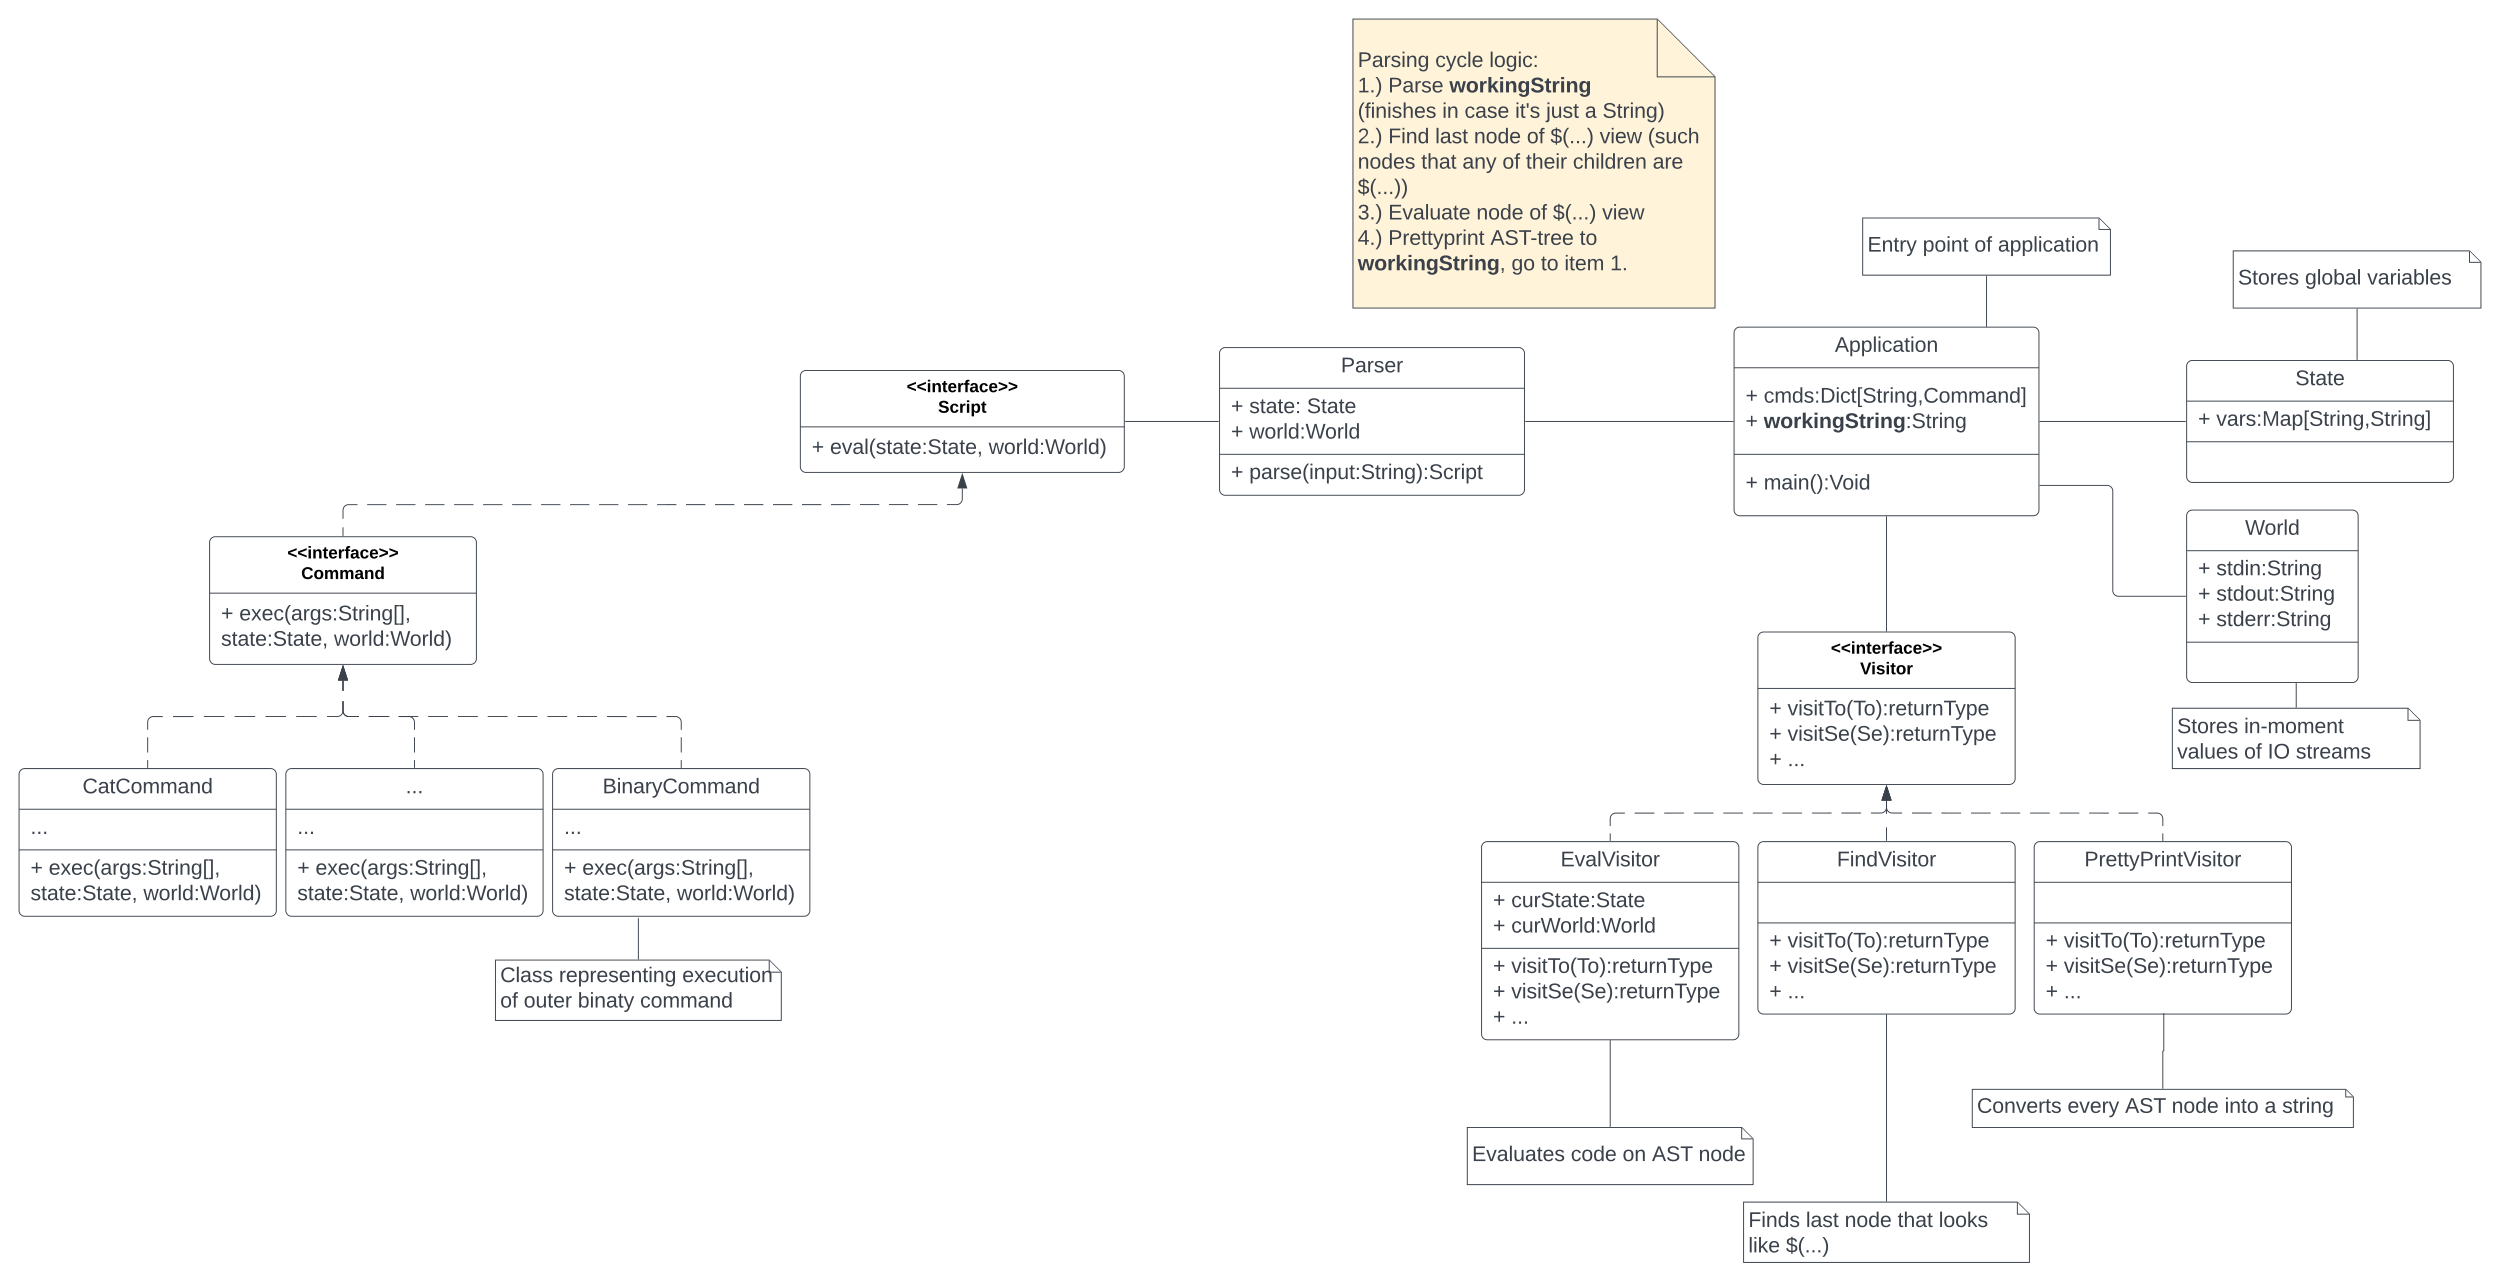 <svg xmlns="http://www.w3.org/2000/svg" xmlns:xlink="http://www.w3.org/1999/xlink" xmlns:lucid="lucid" width="2623.89" height="1345"><g transform="translate(800 243.333)" lucid:page-tab-id="0_0"><path d="M-1806.87-1258.83h3677.74v2581.66h-3677.74z" fill="#fff"/><path d="M1020 106a6 6 0 0 1 6-6h308a6 6 0 0 1 6 6v186a6 6 0 0 1-6 6h-308a6 6 0 0 1-6-6z" stroke="#3a414a" fill="#fff"/><path d="M1020 142.67h320m-320 90.83h320" stroke="#3a414a" fill="none"/><use xlink:href="#a" transform="matrix(1,0,0,1,1028,108) translate(97.772 17.944)"/><use xlink:href="#b" transform="matrix(1,0,0,1,1032,150.667) translate(0 28.611)"/><use xlink:href="#c" transform="matrix(1,0,0,1,1032,150.667) translate(19.136 28.611)"/><use xlink:href="#d" transform="matrix(1,0,0,1,1032,150.667) translate(0 55.278)"/><use xlink:href="#e" transform="matrix(1,0,0,1,1032,150.667) translate(19.136 55.278)"/><use xlink:href="#b" transform="matrix(1,0,0,1,1032,241.5) translate(0 28.944)"/><use xlink:href="#f" transform="matrix(1,0,0,1,1032,241.5) translate(19.136 28.944)"/><path d="M1543.9 20h248l12 12v48h-260z" stroke="#3a414a" fill="#fff"/><path d="M1791.9 20.48V32h11.5" stroke="#3a414a" fill="#fff"/><use xlink:href="#g" transform="matrix(1,0,0,1,1548.889,25) translate(0 30.278)"/><use xlink:href="#h" transform="matrix(1,0,0,1,1548.889,25) translate(70.309 30.278)"/><use xlink:href="#i" transform="matrix(1,0,0,1,1548.889,25) translate(135.617 30.278)"/><path d="M1495 141a6 6 0 0 1 6-6h268a6 6 0 0 1 6 6v116a6 6 0 0 1-6 6h-268a6 6 0 0 1-6-6z" stroke="#3a414a" fill="#fff"/><path d="M1495 177.67h280m-280 42.66h280" stroke="#3a414a" fill="none"/><use xlink:href="#j" transform="matrix(1,0,0,1,1503,143) translate(106.074 17.944)"/><use xlink:href="#b" transform="matrix(1,0,0,1,1507,185.667) translate(0 17.944)"/><use xlink:href="#k" transform="matrix(1,0,0,1,1507,185.667) translate(19.136 17.944)"/><path d="M1340.96 199h153.08" stroke="#3a414a" fill="none"/><path d="M1340.98 199.5h-.52v-1h.52zM1494.54 199.5h-.52v-1h.52z" stroke="#3a414a" stroke-width=".05" fill="#3a414a"/><path d="M1495 298a6 6 0 0 1 6-6h168a6 6 0 0 1 6 6v169a6 6 0 0 1-6 6h-168a6 6 0 0 1-6-6z" stroke="#3a414a" fill="#fff"/><path d="M1495 334.67h180m-180 96h180" stroke="#3a414a" fill="none"/><use xlink:href="#l" transform="matrix(1,0,0,1,1503,300) translate(53.296 17.944)"/><use xlink:href="#b" transform="matrix(1,0,0,1,1507,342.667) translate(0 17.778)"/><use xlink:href="#m" transform="matrix(1,0,0,1,1507,342.667) translate(19.136 17.778)"/><use xlink:href="#b" transform="matrix(1,0,0,1,1507,342.667) translate(0 44.444)"/><use xlink:href="#n" transform="matrix(1,0,0,1,1507,342.667) translate(19.136 44.444)"/><use xlink:href="#b" transform="matrix(1,0,0,1,1507,342.667) translate(0 71.111)"/><use xlink:href="#o" transform="matrix(1,0,0,1,1507,342.667) translate(19.136 71.111)"/><path d="M1341 266.13h70.5a6 6 0 0 1 6 6V376.5a6 6 0 0 0 6 6h70.54" stroke="#3a414a" fill="none"/><path d="M1341 266.63h-.5v-1h.5zM1494.54 383h-.52v-1h.52z" stroke="#3a414a" stroke-width=".05" fill="#3a414a"/><path d="M1045 426a6 6 0 0 1 6-6h258a6 6 0 0 1 6 6v148a6 6 0 0 1-6 6h-258a6 6 0 0 1-6-6z" stroke="#3a414a" fill="#fff"/><path d="M1045 479.2h270" stroke="#3a414a" fill="none"/><use xlink:href="#p" transform="matrix(1,0,0,1,1053,428) translate(68.575 14.8)"/><use xlink:href="#q" transform="matrix(1,0,0,1,1053,428) translate(99.225 36.4)"/><use xlink:href="#b" transform="matrix(1,0,0,1,1057,487.2) translate(0 20.278)"/><use xlink:href="#r" transform="matrix(1,0,0,1,1057,487.2) translate(19.136 20.278)"/><use xlink:href="#b" transform="matrix(1,0,0,1,1057,487.2) translate(0 46.944)"/><use xlink:href="#s" transform="matrix(1,0,0,1,1057,487.2) translate(19.136 46.944)"/><use xlink:href="#b" transform="matrix(1,0,0,1,1057,487.2) translate(0 73.611)"/><use xlink:href="#t" transform="matrix(1,0,0,1,1057,487.2) translate(19.136 73.611)"/><path d="M1673.9 81v53.03" stroke="#3a414a" fill="none"/><path d="M1674.4 81h-1v-.5h1zM1674.4 134.53h-1V134h1z" stroke="#3a414a" stroke-width=".05" fill="#3a414a"/><path d="M1480 500h247.33l12.67 12.67v50.66h-260z" stroke="#3a414a" fill="#fff"/><path d="M1727.33 500.48v12.2h12.2" stroke="#3a414a" fill="#fff"/><use xlink:href="#g" transform="matrix(1,0,0,1,1485,505) translate(0 21.153)"/><use xlink:href="#u" transform="matrix(1,0,0,1,1485,505) translate(70.309 21.153)"/><use xlink:href="#v" transform="matrix(1,0,0,1,1485,505) translate(0 47.819)"/><use xlink:href="#w" transform="matrix(1,0,0,1,1485,505) translate(70.309 47.819)"/><use xlink:href="#x" transform="matrix(1,0,0,1,1485,505) translate(95 47.819)"/><use xlink:href="#y" transform="matrix(1,0,0,1,1485,505) translate(124.63 47.819)"/><path d="M1610 499v-25.05" stroke="#3a414a" fill="none"/><path d="M1610.5 499.5h-1v-.5h1zM1610.5 473.97h-1v-.52h1z" stroke="#3a414a" stroke-width=".05" fill="#3a414a"/><path d="M755 646a6 6 0 0 1 6-6h258a6 6 0 0 1 6 6v196a6 6 0 0 1-6 6H761a6 6 0 0 1-6-6z" stroke="#3a414a" fill="#fff"/><path d="M755 682.67h270M755 752h270" stroke="#3a414a" fill="none"/><use xlink:href="#z" transform="matrix(1,0,0,1,763,648) translate(74.87 17.944)"/><use xlink:href="#b" transform="matrix(1,0,0,1,767,690.667) translate(0 18.111)"/><use xlink:href="#A" transform="matrix(1,0,0,1,767,690.667) translate(19.136 18.111)"/><use xlink:href="#b" transform="matrix(1,0,0,1,767,690.667) translate(0 44.778)"/><use xlink:href="#B" transform="matrix(1,0,0,1,767,690.667) translate(19.136 44.778)"/><use xlink:href="#b" transform="matrix(1,0,0,1,767,760) translate(0 17.778)"/><use xlink:href="#r" transform="matrix(1,0,0,1,767,760) translate(19.136 17.778)"/><use xlink:href="#b" transform="matrix(1,0,0,1,767,760) translate(0 44.444)"/><use xlink:href="#s" transform="matrix(1,0,0,1,767,760) translate(19.136 44.444)"/><use xlink:href="#b" transform="matrix(1,0,0,1,767,760) translate(0 71.111)"/><use xlink:href="#t" transform="matrix(1,0,0,1,767,760) translate(19.136 71.111)"/><path d="M1045 646a6 6 0 0 1 6-6h258a6 6 0 0 1 6 6v169a6 6 0 0 1-6 6h-258a6 6 0 0 1-6-6z" stroke="#3a414a" fill="#fff"/><path d="M1045 682.67h270m-270 42.66h270" stroke="#3a414a" fill="none"/><use xlink:href="#C" transform="matrix(1,0,0,1,1053,648) translate(74.901 17.944)"/><use xlink:href="#b" transform="matrix(1,0,0,1,1057,733.333) translate(0 17.778)"/><use xlink:href="#r" transform="matrix(1,0,0,1,1057,733.333) translate(19.136 17.778)"/><use xlink:href="#b" transform="matrix(1,0,0,1,1057,733.333) translate(0 44.444)"/><use xlink:href="#s" transform="matrix(1,0,0,1,1057,733.333) translate(19.136 44.444)"/><use xlink:href="#b" transform="matrix(1,0,0,1,1057,733.333) translate(0 71.111)"/><use xlink:href="#t" transform="matrix(1,0,0,1,1057,733.333) translate(19.136 71.111)"/><path d="M1335 646a6 6 0 0 1 6-6h258a6 6 0 0 1 6 6v169a6 6 0 0 1-6 6h-258a6 6 0 0 1-6-6z" stroke="#3a414a" fill="#fff"/><path d="M1335 682.67h270m-270 42.66h270" stroke="#3a414a" fill="none"/><use xlink:href="#D" transform="matrix(1,0,0,1,1343,648) translate(44.685 17.944)"/><use xlink:href="#b" transform="matrix(1,0,0,1,1347,733.333) translate(0 17.778)"/><use xlink:href="#r" transform="matrix(1,0,0,1,1347,733.333) translate(19.136 17.778)"/><use xlink:href="#b" transform="matrix(1,0,0,1,1347,733.333) translate(0 44.444)"/><use xlink:href="#s" transform="matrix(1,0,0,1,1347,733.333) translate(19.136 44.444)"/><use xlink:href="#b" transform="matrix(1,0,0,1,1347,733.333) translate(0 71.111)"/><use xlink:href="#t" transform="matrix(1,0,0,1,1347,733.333) translate(19.136 71.111)"/><path d="M890 639.04v-7.68m0-7.68V616l.07-.94.22-.9.35-.88.5-.8.6-.72.72-.6.8-.5.88-.37.9-.23h10.34m10.32 0h20.67m10.32 0l20.66-.02m10.33 0h20.67m10.33 0h20.67m10.33 0l20.66-.02m10.33 0h20.65m10.33 0l20.66-.02m10.34 0h20.66m10.33 0H1174l.94-.07.9-.22.88-.35.8-.5.72-.6.6-.72.5-.8.37-.88.23-.9.07-8.1" stroke="#3a414a" fill="none"/><path d="M890.5 639.54h-1v-.52h1z" stroke="#3a414a" stroke-width=".05" fill="#3a414a"/><path d="M1180 582.08l4.64 14.27h-9.28z" stroke="#3a414a" fill="#3a414a"/><path d="M1180 639.04v-14.07m0-14.06v-14.05" stroke="#3a414a" fill="none"/><path d="M1180.5 639.54h-1v-.52h1z" stroke="#3a414a" stroke-width=".05" fill="#3a414a"/><path d="M1180 582.08l4.64 14.27h-9.28z" stroke="#3a414a" fill="#3a414a"/><path d="M1470 639.04v-7.68m0-7.68V616l-.07-.94-.22-.9-.35-.88-.5-.8-.6-.72-.72-.6-.8-.5-.88-.37-.9-.23h-10.34m-10.32 0h-20.67m-10.32 0l-20.66-.02m-10.33 0h-20.67m-10.33 0h-20.67m-10.33 0l-20.66-.02m-10.33 0h-20.65m-10.33 0l-20.66-.02m-10.34 0h-20.66m-10.33 0H1186l-.94-.07-.9-.22-.88-.35-.8-.5-.72-.6-.6-.72-.5-.8-.37-.88-.23-.9-.07-8.1" stroke="#3a414a" fill="none"/><path d="M1470.5 639.54h-1v-.52h1z" stroke="#3a414a" stroke-width=".05" fill="#3a414a"/><path d="M1180 582.08l4.64 14.27h-9.28z" stroke="#3a414a" fill="#3a414a"/><path d="M1180 298.96v120.08" stroke="#3a414a" fill="none"/><path d="M1180.5 298.98h-1v-.52h1zM1180.5 419.54h-1v-.52h1z" stroke="#3a414a" stroke-width=".05" fill="#3a414a"/><path d="M740 940h288l12 12v48H740z" stroke="#3a414a" fill="#fff"/><path d="M1028 940.48V952h11.52" stroke="#3a414a" fill="#fff"/><use xlink:href="#E" transform="matrix(1,0,0,1,745,945) translate(0 30.278)"/><use xlink:href="#F" transform="matrix(1,0,0,1,745,945) translate(103.642 30.278)"/><use xlink:href="#G" transform="matrix(1,0,0,1,745,945) translate(157.963 30.278)"/><use xlink:href="#H" transform="matrix(1,0,0,1,745,945) translate(188.827 30.278)"/><use xlink:href="#I" transform="matrix(1,0,0,1,745,945) translate(237.716 30.278)"/><path d="M890 939v-90.5" stroke="#3a414a" fill="none"/><path d="M890.5 939.5h-1v-.5h1z" stroke="#3a414a" stroke-width=".05" fill="#3a414a"/><path d="M890 848.5v-.5" stroke="#3a414a" fill="none"/><path d="M1030 1018.33h287.33L1330 1031v50.67h-300z" stroke="#3a414a" fill="#fff"/><path d="M1317.33 1018.8v12.2h12.2" stroke="#3a414a" fill="#fff"/><use xlink:href="#J" transform="matrix(1,0,0,1,1035,1023.333) translate(0 21.153)"/><use xlink:href="#K" transform="matrix(1,0,0,1,1035,1023.333) translate(60.37 21.153)"/><use xlink:href="#L" transform="matrix(1,0,0,1,1035,1023.333) translate(101.049 21.153)"/><use xlink:href="#M" transform="matrix(1,0,0,1,1035,1023.333) translate(156.605 21.153)"/><use xlink:href="#N" transform="matrix(1,0,0,1,1035,1023.333) translate(199.815 21.153)"/><use xlink:href="#O" transform="matrix(1,0,0,1,1035,1023.333) translate(0 47.819)"/><use xlink:href="#P" transform="matrix(1,0,0,1,1035,1023.333) translate(39.383 47.819)"/><path d="M1180 1017.33V821.5" stroke="#3a414a" fill="none"/><path d="M1180.5 1017.83h-1v-.5h1z" stroke="#3a414a" stroke-width=".05" fill="#3a414a"/><path d="M1180 821.5v-.5" stroke="#3a414a" fill="none"/><path d="M1270 900h392l8 8v32h-400z" stroke="#3a414a" fill="#fff"/><path d="M1662 900.48V908h7.52" stroke="#3a414a" fill="#fff"/><use xlink:href="#Q" transform="matrix(1,0,0,1,1275,905) translate(0 19.653)"/><use xlink:href="#R" transform="matrix(1,0,0,1,1275,905) translate(94.938 19.653)"/><use xlink:href="#H" transform="matrix(1,0,0,1,1275,905) translate(155.37 19.653)"/><use xlink:href="#L" transform="matrix(1,0,0,1,1275,905) translate(204.259 19.653)"/><use xlink:href="#S" transform="matrix(1,0,0,1,1275,905) translate(259.815 19.653)"/><use xlink:href="#T" transform="matrix(1,0,0,1,1275,905) translate(301.728 19.653)"/><use xlink:href="#U" transform="matrix(1,0,0,1,1275,905) translate(320.247 19.653)"/><path d="M1470 899v-38.75a.5.5 0 0 1 .5-.5.5.5 0 0 0 .5-.5V820.5" stroke="#3a414a" fill="none"/><path d="M1470.5 899.5h-1v-.5h1z" stroke="#3a414a" stroke-width=".05" fill="#3a414a"/><path d="M1471 820.5v-.5" stroke="#3a414a" fill="none"/><path d="M620-223.33h319.33l60.67 60.66V80H620z" stroke="#3a414a" fill="#fff3d9"/><path d="M939.33-222.86v60.2h60.2" stroke="#3a414a" fill="#fff3d9"/><use xlink:href="#V" transform="matrix(1,0,0,1,625,-218.333) translate(0 45.34)"/><use xlink:href="#W" transform="matrix(1,0,0,1,625,-218.333) translate(81.358 45.34)"/><use xlink:href="#X" transform="matrix(1,0,0,1,625,-218.333) translate(138.086 45.34)"/><use xlink:href="#Y" transform="matrix(1,0,0,1,625,-218.333) translate(0 72.007)"/><use xlink:href="#Z" transform="matrix(1,0,0,1,625,-218.333) translate(32.037 72.007)"/><use xlink:href="#aa" transform="matrix(1,0,0,1,625,-218.333) translate(96.173 72.007)"/><use xlink:href="#ab" transform="matrix(1,0,0,1,625,-218.333) translate(0 98.674)"/><use xlink:href="#ac" transform="matrix(1,0,0,1,625,-218.333) translate(88.704 98.674)"/><use xlink:href="#ad" transform="matrix(1,0,0,1,625,-218.333) translate(112.099 98.674)"/><use xlink:href="#ae" transform="matrix(1,0,0,1,625,-218.333) translate(165.185 98.674)"/><use xlink:href="#af" transform="matrix(1,0,0,1,625,-218.333) translate(197.716 98.674)"/><use xlink:href="#ag" transform="matrix(1,0,0,1,625,-218.333) translate(238.395 98.674)"/><use xlink:href="#ah" transform="matrix(1,0,0,1,625,-218.333) translate(256.914 98.674)"/><use xlink:href="#ai" transform="matrix(1,0,0,1,625,-218.333) translate(0 125.34)"/><use xlink:href="#aj" transform="matrix(1,0,0,1,625,-218.333) translate(32.037 125.34)"/><use xlink:href="#K" transform="matrix(1,0,0,1,625,-218.333) translate(81.296 125.34)"/><use xlink:href="#L" transform="matrix(1,0,0,1,625,-218.333) translate(121.975 125.34)"/><use xlink:href="#w" transform="matrix(1,0,0,1,625,-218.333) translate(177.531 125.34)"/><use xlink:href="#ak" transform="matrix(1,0,0,1,625,-218.333) translate(202.222 125.34)"/><use xlink:href="#al" transform="matrix(1,0,0,1,625,-218.333) translate(253.951 125.34)"/><use xlink:href="#am" transform="matrix(1,0,0,1,625,-218.333) translate(304.444 125.34)"/><use xlink:href="#an" transform="matrix(1,0,0,1,625,-218.333) translate(0 152.007)"/><use xlink:href="#M" transform="matrix(1,0,0,1,625,-218.333) translate(66.667 152.007)"/><use xlink:href="#ao" transform="matrix(1,0,0,1,625,-218.333) translate(109.877 152.007)"/><use xlink:href="#w" transform="matrix(1,0,0,1,625,-218.333) translate(151.852 152.007)"/><use xlink:href="#ap" transform="matrix(1,0,0,1,625,-218.333) translate(176.543 152.007)"/><use xlink:href="#aq" transform="matrix(1,0,0,1,625,-218.333) translate(225.802 152.007)"/><use xlink:href="#ar" transform="matrix(1,0,0,1,625,-218.333) translate(309.568 152.007)"/><use xlink:href="#as" transform="matrix(1,0,0,1,625,-218.333) translate(0 178.674)"/><use xlink:href="#at" transform="matrix(1,0,0,1,625,-218.333) translate(0 205.34)"/><use xlink:href="#au" transform="matrix(1,0,0,1,625,-218.333) translate(32.037 205.34)"/><use xlink:href="#L" transform="matrix(1,0,0,1,625,-218.333) translate(124.568 205.34)"/><use xlink:href="#w" transform="matrix(1,0,0,1,625,-218.333) translate(180.123 205.34)"/><use xlink:href="#ak" transform="matrix(1,0,0,1,625,-218.333) translate(204.815 205.34)"/><use xlink:href="#av" transform="matrix(1,0,0,1,625,-218.333) translate(256.543 205.34)"/><use xlink:href="#aw" transform="matrix(1,0,0,1,625,-218.333) translate(0 232.007)"/><use xlink:href="#ax" transform="matrix(1,0,0,1,625,-218.333) translate(32.037 232.007)"/><use xlink:href="#ay" transform="matrix(1,0,0,1,625,-218.333) translate(139.259 232.007)"/><use xlink:href="#az" transform="matrix(1,0,0,1,625,-218.333) translate(232.901 232.007)"/><use xlink:href="#aA" transform="matrix(1,0,0,1,625,-218.333) translate(0 258.674)"/><use xlink:href="#aB" transform="matrix(1,0,0,1,625,-218.333) translate(161.358 258.674)"/><use xlink:href="#aC" transform="matrix(1,0,0,1,625,-218.333) translate(192.222 258.674)"/><use xlink:href="#aD" transform="matrix(1,0,0,1,625,-218.333) translate(216.914 258.674)"/><use xlink:href="#aE" transform="matrix(1,0,0,1,625,-218.333) translate(264.938 258.674)"/><path d="M1155-14.53h248l12 12v48h-260z" stroke="#3a414a" fill="#fff"/><path d="M1403-14.05v11.52h11.52" stroke="#3a414a" fill="#fff"/><g><use xlink:href="#aF" transform="matrix(1,0,0,1,1160,-9.526) translate(0 30.278)"/><use xlink:href="#aG" transform="matrix(1,0,0,1,1160,-9.526) translate(57.963 30.278)"/><use xlink:href="#w" transform="matrix(1,0,0,1,1160,-9.526) translate(112.222 30.278)"/><use xlink:href="#aH" transform="matrix(1,0,0,1,1160,-9.526) translate(136.914 30.278)"/></g><path d="M1285 46.47V99.5" stroke="#3a414a" fill="none"/><path d="M1285.5 46.5h-1v-.53h1z" stroke="#3a414a" stroke-width=".05" fill="#3a414a"/><path d="M1285 99.5v.5" stroke="#3a414a" fill="none"/><path d="M-580 326a6 6 0 0 1 6-6h268a6 6 0 0 1 6 6v122a6 6 0 0 1-6 6h-268a6 6 0 0 1-6-6z" stroke="#3a414a" fill="#fff"/><path d="M-580 379.2h280" stroke="#3a414a" fill="none"/><g><use xlink:href="#p" transform="matrix(1,0,0,1,-572,328) translate(73.575 14.8)"/><use xlink:href="#aI" transform="matrix(1,0,0,1,-572,328) translate(88.1 36.4)"/></g><g><use xlink:href="#b" transform="matrix(1,0,0,1,-568,387.2) translate(0 20.611)"/><use xlink:href="#aJ" transform="matrix(1,0,0,1,-568,387.2) translate(19.136 20.611)"/><use xlink:href="#aK" transform="matrix(1,0,0,1,-568,387.2) translate(0 47.278)"/><use xlink:href="#aL" transform="matrix(1,0,0,1,-568,387.2) translate(118.519 47.278)"/></g><path d="M-780 569.33a6 6 0 0 1 6-6h258a6 6 0 0 1 6 6v143a6 6 0 0 1-6 6h-258a6 6 0 0 1-6-6z" stroke="#3a414a" fill="#fff"/><path d="M-780 606h270m-270 42.67h270" stroke="#3a414a" fill="none"/><g><use xlink:href="#aM" transform="matrix(1,0,0,1,-772,571.333) translate(58.605 17.944)"/></g><g><use xlink:href="#aN" transform="matrix(1,0,0,1,-768,614) translate(0 17.944)"/></g><g><use xlink:href="#b" transform="matrix(1,0,0,1,-768,656.667) translate(0 18.111)"/><use xlink:href="#aJ" transform="matrix(1,0,0,1,-768,656.667) translate(19.136 18.111)"/><use xlink:href="#aK" transform="matrix(1,0,0,1,-768,656.667) translate(0 44.778)"/><use xlink:href="#aL" transform="matrix(1,0,0,1,-768,656.667) translate(118.519 44.778)"/></g><path d="M-645 562.37v-7.95m0-7.95v-15.9m0-7.95v-7.95l.07-.94.22-.92.35-.86.5-.8.6-.72.72-.6.8-.5.88-.36.9-.22h10.8m10.76 0l21.56-.02m10.77 0h21.55m10.78 0l21.55-.02m10.78 0h21.55m10.77-.02h21.55m10.78 0H-446l.94-.1.9-.2.88-.37.8-.48.72-.6.6-.73.5-.8.37-.88.23-.9.02-10.93m.03-10.93l.02-10.92" stroke="#3a414a" fill="none"/><path d="M-644.5 562.87h-1v-.5h1z" stroke="#3a414a" stroke-width=".05" fill="#3a414a"/><path d="M-440 456.08l4.64 14.27h-9.28z" stroke="#3a414a" fill="#3a414a"/><path d="M-500 569.33a6 6 0 0 1 6-6h258a6 6 0 0 1 6 6v143a6 6 0 0 1-6 6h-258a6 6 0 0 1-6-6z" stroke="#3a414a" fill="#fff"/><path d="M-500 606h270m-270 42.67h270" stroke="#3a414a" fill="none"/><g><use xlink:href="#aN" transform="matrix(1,0,0,1,-492,571.333) translate(117.741 17.944)"/></g><g><use xlink:href="#aN" transform="matrix(1,0,0,1,-488,614) translate(0 17.944)"/></g><g><use xlink:href="#b" transform="matrix(1,0,0,1,-488,656.667) translate(0 18.111)"/><use xlink:href="#aJ" transform="matrix(1,0,0,1,-488,656.667) translate(19.136 18.111)"/><use xlink:href="#aK" transform="matrix(1,0,0,1,-488,656.667) translate(0 44.778)"/><use xlink:href="#aL" transform="matrix(1,0,0,1,-488,656.667) translate(118.519 44.778)"/></g><path d="M-365 562.37v-7.95m0-7.95v-15.9m0-7.95v-7.95l-.07-.94-.22-.92-.35-.86-.5-.8-.6-.72-.72-.6-.8-.5-.88-.36-.9-.22h-10.67m-10.65-.02l-21.32-.03m-10.64-.02H-434l-.94-.1-.9-.2-.88-.37-.8-.48-.72-.6-.6-.73-.5-.8-.37-.88-.23-.9-.02-10.93m-.03-10.93l-.02-10.92" stroke="#3a414a" fill="none"/><path d="M-364.5 562.87h-1v-.5h1z" stroke="#3a414a" stroke-width=".05" fill="#3a414a"/><path d="M-440 456.08l4.64 14.27h-9.28z" stroke="#3a414a" fill="#3a414a"/><path d="M-220 569.33a6 6 0 0 1 6-6H44a6 6 0 0 1 6 6v143a6 6 0 0 1-6 6h-258a6 6 0 0 1-6-6z" stroke="#3a414a" fill="#fff"/><path d="M-220 606H50m-270 42.67H50" stroke="#3a414a" fill="none"/><g><use xlink:href="#aO" transform="matrix(1,0,0,1,-212,571.333) translate(44.438 17.944)"/></g><g><use xlink:href="#aN" transform="matrix(1,0,0,1,-208,614) translate(0 17.944)"/></g><g><use xlink:href="#b" transform="matrix(1,0,0,1,-208,656.667) translate(0 18.111)"/><use xlink:href="#aJ" transform="matrix(1,0,0,1,-208,656.667) translate(19.136 18.111)"/><use xlink:href="#aK" transform="matrix(1,0,0,1,-208,656.667) translate(0 44.778)"/><use xlink:href="#aL" transform="matrix(1,0,0,1,-208,656.667) translate(118.519 44.778)"/></g><path d="M-85 562.37v-7.95m0-7.95v-15.9m0-7.95v-7.95l-.07-.94-.22-.92-.35-.86-.5-.8-.6-.72-.72-.6-.8-.5-.88-.36-.9-.22h-10.43m-10.43 0h-20.85m-10.42 0l-20.85-.02m-10.42 0h-20.85m-10.4 0h-20.85m-10.42 0l-20.85-.02m-10.42 0h-20.85m-10.4 0h-20.85m-10.43 0l-20.84-.02m-10.42 0h-20.85m-10.4 0h-20.86m-10.42 0H-434l-.94-.1-.9-.2-.88-.37-.8-.48-.72-.6-.6-.73-.5-.8-.37-.88-.23-.9-.02-10.93m-.03-10.93l-.02-10.92" stroke="#3a414a" fill="none"/><path d="M-84.5 562.87h-1v-.5h1z" stroke="#3a414a" stroke-width=".05" fill="#3a414a"/><path d="M-440 456.08l4.64 14.27h-9.28z" stroke="#3a414a" fill="#3a414a"/><path d="M-280 764.33H7.33L20 777v50.67h-300z" stroke="#3a414a" fill="#fff"/><path d="M7.33 764.8V777h12.2" stroke="#3a414a" fill="#fff"/><g><use xlink:href="#aP" transform="matrix(1,0,0,1,-275,769.333) translate(0 18.111)"/><use xlink:href="#aQ" transform="matrix(1,0,0,1,-275,769.333) translate(61.605 18.111)"/><use xlink:href="#aR" transform="matrix(1,0,0,1,-275,769.333) translate(191.049 18.111)"/><use xlink:href="#w" transform="matrix(1,0,0,1,-275,769.333) translate(0 44.778)"/><use xlink:href="#aS" transform="matrix(1,0,0,1,-275,769.333) translate(24.691 44.778)"/><use xlink:href="#aT" transform="matrix(1,0,0,1,-275,769.333) translate(81.42 44.778)"/><use xlink:href="#aU" transform="matrix(1,0,0,1,-275,769.333) translate(146.79 44.778)"/></g><path d="M-130 763.33V720.5" stroke="#3a414a" fill="none"/><path d="M-129.5 763.83h-1v-.5h1z" stroke="#3a414a" stroke-width=".05" fill="#3a414a"/><path d="M-130 720.5v-.5" stroke="#3a414a" fill="none"/><path d="M480 127.5a6 6 0 0 1 6-6h308a6 6 0 0 1 6 6v143a6 6 0 0 1-6 6H486a6 6 0 0 1-6-6z" stroke="#3a414a" fill="#fff"/><path d="M480 164.17h320M480 233.5h320" stroke="#3a414a" fill="none"/><g><use xlink:href="#aV" transform="matrix(1,0,0,1,488,129.5) translate(119.346 17.944)"/></g><g><use xlink:href="#b" transform="matrix(1,0,0,1,492,172.167) translate(0 18.111)"/><use xlink:href="#aW" transform="matrix(1,0,0,1,492,172.167) translate(19.136 18.111)"/><use xlink:href="#aX" transform="matrix(1,0,0,1,492,172.167) translate(79.63 18.111)"/><use xlink:href="#b" transform="matrix(1,0,0,1,492,172.167) translate(0 44.778)"/><use xlink:href="#aY" transform="matrix(1,0,0,1,492,172.167) translate(19.136 44.778)"/></g><g><use xlink:href="#b" transform="matrix(1,0,0,1,492,241.5) translate(0 17.944)"/><use xlink:href="#aZ" transform="matrix(1,0,0,1,492,241.5) translate(19.136 17.944)"/></g><path d="M800.96 199h218.08" stroke="#3a414a" fill="none"/><path d="M800.98 199.5h-.52v-1h.52zM1019.54 199.5h-.52v-1h.52z" stroke="#3a414a" stroke-width=".05" fill="#3a414a"/><path d="M40 151.5a6 6 0 0 1 6-6h328a6 6 0 0 1 6 6v95a6 6 0 0 1-6 6H46a6 6 0 0 1-6-6z" stroke="#3a414a" fill="#fff"/><path d="M40 204.7h340" stroke="#3a414a" fill="none"/><g><use xlink:href="#p" transform="matrix(1,0,0,1,48,153.5) translate(103.575 14.8)"/><use xlink:href="#ba" transform="matrix(1,0,0,1,48,153.5) translate(136.55 36.4)"/></g><g><use xlink:href="#b" transform="matrix(1,0,0,1,52,212.7) translate(0 20.444)"/><use xlink:href="#bb" transform="matrix(1,0,0,1,52,212.7) translate(19.136 20.444)"/><use xlink:href="#aL" transform="matrix(1,0,0,1,52,212.7) translate(185.679 20.444)"/></g><path d="M380.96 199h98.08" stroke="#3a414a" fill="none"/><path d="M380.98 199.5h-.52v-1h.52zM479.54 199.5h-.52v-1h.52z" stroke="#3a414a" stroke-width=".05" fill="#3a414a"/><path d="M-440 319.04v-8.93m0-8.92v-8.93l.07-.94.22-.9.35-.87.5-.8.6-.72.72-.6.8-.5.88-.36.9-.22h10.15m10.15 0h20.28m10.14 0h20.28m10.15 0h20.28m10.14 0h20.3m10.13 0h20.28m10.14-.02h20.3m10.13 0h20.28m10.14 0h20.3m10.13 0h20.28m10.15 0h20.28m10.14 0l20.3-.02m10.13 0h20.28m10.15 0h20.3m10.13 0H1.16m10.14 0h20.3m10.13 0H62m10.16 0l20.28-.02m10.14 0h20.28m10.15 0h20.3m10.13 0h20.3m10.13 0H204l.94-.08.9-.22.88-.36.8-.5.72-.6.6-.72.5-.8.37-.88.23-.9.07-11.85" stroke="#3a414a" fill="none"/><path d="M-439.5 319.54h-1v-.52h1z" stroke="#3a414a" stroke-width=".05" fill="#3a414a"/><path d="M210 254.58l4.64 14.27h-9.28z" stroke="#3a414a" fill="#3a414a"/><defs><path fill="#3a414a" d="M205 0l-28-72H64L36 0H1l101-248h38L239 0h-34zm-38-99l-47-123c-12 45-31 82-46 123h93" id="bc"/><path fill="#3a414a" d="M115-194c55 1 70 41 70 98S169 2 115 4C84 4 66-9 55-30l1 105H24l-1-265h31l2 30c10-21 28-34 59-34zm-8 174c40 0 45-34 45-75s-6-73-45-74c-42 0-51 32-51 76 0 43 10 73 51 73" id="bd"/><path fill="#3a414a" d="M24 0v-261h32V0H24" id="be"/><path fill="#3a414a" d="M24-231v-30h32v30H24zM24 0v-190h32V0H24" id="bf"/><path fill="#3a414a" d="M96-169c-40 0-48 33-48 73s9 75 48 75c24 0 41-14 43-38l32 2c-6 37-31 61-74 61-59 0-76-41-82-99-10-93 101-131 147-64 4 7 5 14 7 22l-32 3c-4-21-16-35-41-35" id="bg"/><path fill="#3a414a" d="M141-36C126-15 110 5 73 4 37 3 15-17 15-53c-1-64 63-63 125-63 3-35-9-54-41-54-24 1-41 7-42 31l-33-3c5-37 33-52 76-52 45 0 72 20 72 64v82c-1 20 7 32 28 27v20c-31 9-61-2-59-35zM48-53c0 20 12 33 32 33 41-3 63-29 60-74-43 2-92-5-92 41" id="bh"/><path fill="#3a414a" d="M59-47c-2 24 18 29 38 22v24C64 9 27 4 27-40v-127H5v-23h24l9-43h21v43h35v23H59v120" id="bi"/><path fill="#3a414a" d="M100-194c62-1 85 37 85 99 1 63-27 99-86 99S16-35 15-95c0-66 28-99 85-99zM99-20c44 1 53-31 53-75 0-43-8-75-51-75s-53 32-53 75 10 74 51 75" id="bj"/><path fill="#3a414a" d="M117-194c89-4 53 116 60 194h-32v-121c0-31-8-49-39-48C34-167 62-67 57 0H25l-1-190h30c1 10-1 24 2 32 11-22 29-35 61-36" id="bk"/><g id="a"><use transform="matrix(0.062,0,0,0.062,0,0)" xlink:href="#bc"/><use transform="matrix(0.062,0,0,0.062,14.815,0)" xlink:href="#bd"/><use transform="matrix(0.062,0,0,0.062,27.16,0)" xlink:href="#bd"/><use transform="matrix(0.062,0,0,0.062,39.506,0)" xlink:href="#be"/><use transform="matrix(0.062,0,0,0.062,44.383,0)" xlink:href="#bf"/><use transform="matrix(0.062,0,0,0.062,49.259,0)" xlink:href="#bg"/><use transform="matrix(0.062,0,0,0.062,60.37,0)" xlink:href="#bh"/><use transform="matrix(0.062,0,0,0.062,72.716,0)" xlink:href="#bi"/><use transform="matrix(0.062,0,0,0.062,78.889,0)" xlink:href="#bf"/><use transform="matrix(0.062,0,0,0.062,83.765,0)" xlink:href="#bj"/><use transform="matrix(0.062,0,0,0.062,96.111,0)" xlink:href="#bk"/></g><path fill="#3a414a" d="M118-107v75H92v-75H18v-26h74v-75h26v75h74v26h-74" id="bl"/><use transform="matrix(0.062,0,0,0.062,0,0)" xlink:href="#bl" id="b"/><path fill="#3a414a" d="M210-169c-67 3-38 105-44 169h-31v-121c0-29-5-50-35-48C34-165 62-65 56 0H25l-1-190h30c1 10-1 24 2 32 10-44 99-50 107 0 11-21 27-35 58-36 85-2 47 119 55 194h-31v-121c0-29-5-49-35-48" id="bm"/><path fill="#3a414a" d="M85-194c31 0 48 13 60 33l-1-100h32l1 261h-30c-2-10 0-23-3-31C134-8 116 4 85 4 32 4 16-35 15-94c0-66 23-100 70-100zm9 24c-40 0-46 34-46 75 0 40 6 74 45 74 42 0 51-32 51-76 0-42-9-74-50-73" id="bn"/><path fill="#3a414a" d="M135-143c-3-34-86-38-87 0 15 53 115 12 119 90S17 21 10-45l28-5c4 36 97 45 98 0-10-56-113-15-118-90-4-57 82-63 122-42 12 7 21 19 24 35" id="bo"/><path fill="#3a414a" d="M33-154v-36h34v36H33zM33 0v-36h34V0H33" id="bp"/><path fill="#3a414a" d="M30-248c118-7 216 8 213 122C240-48 200 0 122 0H30v-248zM63-27c89 8 146-16 146-99s-60-101-146-95v194" id="bq"/><path fill="#3a414a" d="M26 75v-336h71v23H56V52h41v23H26" id="br"/><path fill="#3a414a" d="M185-189c-5-48-123-54-124 2 14 75 158 14 163 119 3 78-121 87-175 55-17-10-28-26-33-46l33-7c5 56 141 63 141-1 0-78-155-14-162-118-5-82 145-84 179-34 5 7 8 16 11 25" id="bs"/><path fill="#3a414a" d="M114-163C36-179 61-72 57 0H25l-1-190h30c1 12-1 29 2 39 6-27 23-49 58-41v29" id="bt"/><path fill="#3a414a" d="M177-190C167-65 218 103 67 71c-23-6-38-20-44-43l32-5c15 47 100 32 89-28v-30C133-14 115 1 83 1 29 1 15-40 15-95c0-56 16-97 71-98 29-1 48 16 59 35 1-10 0-23 2-32h30zM94-22c36 0 50-32 50-73 0-42-14-75-50-75-39 0-46 34-46 75s6 73 46 73" id="bu"/><path fill="#3a414a" d="M68-38c1 34 0 65-14 84H32c9-13 17-26 17-46H33v-38h35" id="bv"/><path fill="#3a414a" d="M212-179c-10-28-35-45-73-45-59 0-87 40-87 99 0 60 29 101 89 101 43 0 62-24 78-52l27 14C228-24 195 4 139 4 59 4 22-46 18-125c-6-104 99-153 187-111 19 9 31 26 39 46" id="bw"/><path fill="#3a414a" d="M3 75V52h41v-290H3v-23h71V75H3" id="bx"/><g id="c"><use transform="matrix(0.062,0,0,0.062,0,0)" xlink:href="#bg"/><use transform="matrix(0.062,0,0,0.062,11.111,0)" xlink:href="#bm"/><use transform="matrix(0.062,0,0,0.062,29.568,0)" xlink:href="#bn"/><use transform="matrix(0.062,0,0,0.062,41.914,0)" xlink:href="#bo"/><use transform="matrix(0.062,0,0,0.062,53.025,0)" xlink:href="#bp"/><use transform="matrix(0.062,0,0,0.062,59.198,0)" xlink:href="#bq"/><use transform="matrix(0.062,0,0,0.062,75.185,0)" xlink:href="#bf"/><use transform="matrix(0.062,0,0,0.062,80.062,0)" xlink:href="#bg"/><use transform="matrix(0.062,0,0,0.062,91.173,0)" xlink:href="#bi"/><use transform="matrix(0.062,0,0,0.062,97.346,0)" xlink:href="#br"/><use transform="matrix(0.062,0,0,0.062,103.519,0)" xlink:href="#bs"/><use transform="matrix(0.062,0,0,0.062,118.333,0)" xlink:href="#bi"/><use transform="matrix(0.062,0,0,0.062,124.506,0)" xlink:href="#bt"/><use transform="matrix(0.062,0,0,0.062,131.852,0)" xlink:href="#bf"/><use transform="matrix(0.062,0,0,0.062,136.728,0)" xlink:href="#bk"/><use transform="matrix(0.062,0,0,0.062,149.074,0)" xlink:href="#bu"/><use transform="matrix(0.062,0,0,0.062,161.42,0)" xlink:href="#bv"/><use transform="matrix(0.062,0,0,0.062,167.593,0)" xlink:href="#bw"/><use transform="matrix(0.062,0,0,0.062,183.58,0)" xlink:href="#bj"/><use transform="matrix(0.062,0,0,0.062,195.926,0)" xlink:href="#bm"/><use transform="matrix(0.062,0,0,0.062,214.383,0)" xlink:href="#bm"/><use transform="matrix(0.062,0,0,0.062,232.84,0)" xlink:href="#bh"/><use transform="matrix(0.062,0,0,0.062,245.185,0)" xlink:href="#bk"/><use transform="matrix(0.062,0,0,0.062,257.531,0)" xlink:href="#bn"/><use transform="matrix(0.062,0,0,0.062,269.877,0)" xlink:href="#bx"/></g><use transform="matrix(0.062,0,0,0.062,0,0)" xlink:href="#bl" id="d"/><path fill="#3a414a" d="M231 0h-52l-39-155L100 0H48L-1-190h46L77-45c9-52 24-97 36-145h53l37 145 32-145h46" id="by"/><path fill="#3a414a" d="M110-194c64 0 96 36 96 99 0 64-35 99-97 99-61 0-95-36-95-99 0-62 34-99 96-99zm-1 164c35 0 45-28 45-65 0-40-10-65-43-65-34 0-45 26-45 65 0 36 10 65 43 65" id="bz"/><path fill="#3a414a" d="M135-150c-39-12-60 13-60 57V0H25l-1-190h47c2 13-1 29 3 40 6-28 27-53 61-41v41" id="bA"/><path fill="#3a414a" d="M147 0L96-86 75-71V0H25v-261h50v150l67-79h53l-66 74L201 0h-54" id="bB"/><path fill="#3a414a" d="M25-224v-37h50v37H25zM25 0v-190h50V0H25" id="bC"/><path fill="#3a414a" d="M135-194c87-1 58 113 63 194h-50c-7-57 23-157-34-157-59 0-34 97-39 157H25l-1-190h47c2 12-1 28 3 38 12-26 28-41 61-42" id="bD"/><path fill="#3a414a" d="M195-6C206 82 75 100 31 46c-4-6-6-13-8-21l49-6c3 16 16 24 34 25 40 0 42-37 40-79-11 22-30 35-61 35-53 0-70-43-70-97 0-56 18-96 73-97 30 0 46 14 59 34l2-30h47zm-90-29c32 0 41-27 41-63 0-35-9-62-40-62-32 0-39 29-40 63 0 36 9 62 39 62" id="bE"/><path fill="#3a414a" d="M169-182c-1-43-94-46-97-3 18 66 151 10 154 114 3 95-165 93-204 36-6-8-10-19-12-30l50-8c3 46 112 56 116 5-17-69-150-10-154-114-4-87 153-88 188-35 5 8 8 18 10 28" id="bF"/><path fill="#3a414a" d="M115-3C79 11 28 4 28-45v-112H4v-33h27l15-45h31v45h36v33H77v99c-1 23 16 31 38 25v30" id="bG"/><g id="e"><use transform="matrix(0.062,0,0,0.062,0,0)" xlink:href="#by"/><use transform="matrix(0.062,0,0,0.062,17.284,0)" xlink:href="#bz"/><use transform="matrix(0.062,0,0,0.062,30.802,0)" xlink:href="#bA"/><use transform="matrix(0.062,0,0,0.062,39.444,0)" xlink:href="#bB"/><use transform="matrix(0.062,0,0,0.062,51.79,0)" xlink:href="#bC"/><use transform="matrix(0.062,0,0,0.062,57.963,0)" xlink:href="#bD"/><use transform="matrix(0.062,0,0,0.062,71.481,0)" xlink:href="#bE"/><use transform="matrix(0.062,0,0,0.062,85,0)" xlink:href="#bF"/><use transform="matrix(0.062,0,0,0.062,99.815,0)" xlink:href="#bG"/><use transform="matrix(0.062,0,0,0.062,107.16,0)" xlink:href="#bA"/><use transform="matrix(0.062,0,0,0.062,115.802,0)" xlink:href="#bC"/><use transform="matrix(0.062,0,0,0.062,121.975,0)" xlink:href="#bD"/><use transform="matrix(0.062,0,0,0.062,135.494,0)" xlink:href="#bE"/><use transform="matrix(0.062,0,0,0.062,149.012,0)" xlink:href="#bp"/><use transform="matrix(0.062,0,0,0.062,155.185,0)" xlink:href="#bs"/><use transform="matrix(0.062,0,0,0.062,170,0)" xlink:href="#bi"/><use transform="matrix(0.062,0,0,0.062,176.173,0)" xlink:href="#bt"/><use transform="matrix(0.062,0,0,0.062,183.519,0)" xlink:href="#bf"/><use transform="matrix(0.062,0,0,0.062,188.395,0)" xlink:href="#bk"/><use transform="matrix(0.062,0,0,0.062,200.741,0)" xlink:href="#bu"/></g><path fill="#3a414a" d="M87 75C49 33 22-17 22-94c0-76 28-126 65-167h31c-38 41-64 92-64 168S80 34 118 75H87" id="bH"/><path fill="#3a414a" d="M33-261c38 41 65 92 65 168S71 34 33 75H2C39 34 66-17 66-93S39-220 2-261h31" id="bI"/><path fill="#3a414a" d="M137 0h-34L2-248h35l83 218 83-218h36" id="bJ"/><g id="f"><use transform="matrix(0.062,0,0,0.062,0,0)" xlink:href="#bm"/><use transform="matrix(0.062,0,0,0.062,18.457,0)" xlink:href="#bh"/><use transform="matrix(0.062,0,0,0.062,30.802,0)" xlink:href="#bf"/><use transform="matrix(0.062,0,0,0.062,35.679,0)" xlink:href="#bk"/><use transform="matrix(0.062,0,0,0.062,48.025,0)" xlink:href="#bH"/><use transform="matrix(0.062,0,0,0.062,55.37,0)" xlink:href="#bI"/><use transform="matrix(0.062,0,0,0.062,62.716,0)" xlink:href="#bp"/><use transform="matrix(0.062,0,0,0.062,68.889,0)" xlink:href="#bJ"/><use transform="matrix(0.062,0,0,0.062,82.469,0)" xlink:href="#bj"/><use transform="matrix(0.062,0,0,0.062,94.815,0)" xlink:href="#bf"/><use transform="matrix(0.062,0,0,0.062,99.691,0)" xlink:href="#bn"/></g><path fill="#3a414a" d="M100-194c63 0 86 42 84 106H49c0 40 14 67 53 68 26 1 43-12 49-29l28 8c-11 28-37 45-77 45C44 4 14-33 15-96c1-61 26-98 85-98zm52 81c6-60-76-77-97-28-3 7-6 17-6 28h103" id="bK"/><g id="g"><use transform="matrix(0.062,0,0,0.062,0,0)" xlink:href="#bs"/><use transform="matrix(0.062,0,0,0.062,14.815,0)" xlink:href="#bi"/><use transform="matrix(0.062,0,0,0.062,20.988,0)" xlink:href="#bj"/><use transform="matrix(0.062,0,0,0.062,33.333,0)" xlink:href="#bt"/><use transform="matrix(0.062,0,0,0.062,40.679,0)" xlink:href="#bK"/><use transform="matrix(0.062,0,0,0.062,53.025,0)" xlink:href="#bo"/></g><path fill="#3a414a" d="M115-194c53 0 69 39 70 98 0 66-23 100-70 100C84 3 66-7 56-30L54 0H23l1-261h32v101c10-23 28-34 59-34zm-8 174c40 0 45-34 45-75 0-40-5-75-45-74-42 0-51 32-51 76 0 43 10 73 51 73" id="bL"/><g id="h"><use transform="matrix(0.062,0,0,0.062,0,0)" xlink:href="#bu"/><use transform="matrix(0.062,0,0,0.062,12.346,0)" xlink:href="#be"/><use transform="matrix(0.062,0,0,0.062,17.222,0)" xlink:href="#bj"/><use transform="matrix(0.062,0,0,0.062,29.568,0)" xlink:href="#bL"/><use transform="matrix(0.062,0,0,0.062,41.914,0)" xlink:href="#bh"/><use transform="matrix(0.062,0,0,0.062,54.259,0)" xlink:href="#be"/></g><path fill="#3a414a" d="M108 0H70L1-190h34L89-25l56-165h34" id="bM"/><g id="i"><use transform="matrix(0.062,0,0,0.062,0,0)" xlink:href="#bM"/><use transform="matrix(0.062,0,0,0.062,11.111,0)" xlink:href="#bh"/><use transform="matrix(0.062,0,0,0.062,23.457,0)" xlink:href="#bt"/><use transform="matrix(0.062,0,0,0.062,30.802,0)" xlink:href="#bf"/><use transform="matrix(0.062,0,0,0.062,35.679,0)" xlink:href="#bh"/><use transform="matrix(0.062,0,0,0.062,48.025,0)" xlink:href="#bL"/><use transform="matrix(0.062,0,0,0.062,60.37,0)" xlink:href="#be"/><use transform="matrix(0.062,0,0,0.062,65.247,0)" xlink:href="#bK"/><use transform="matrix(0.062,0,0,0.062,77.593,0)" xlink:href="#bo"/></g><g id="j"><use transform="matrix(0.062,0,0,0.062,0,0)" xlink:href="#bs"/><use transform="matrix(0.062,0,0,0.062,14.815,0)" xlink:href="#bi"/><use transform="matrix(0.062,0,0,0.062,20.988,0)" xlink:href="#bh"/><use transform="matrix(0.062,0,0,0.062,33.333,0)" xlink:href="#bi"/><use transform="matrix(0.062,0,0,0.062,39.506,0)" xlink:href="#bK"/></g><path fill="#3a414a" d="M240 0l2-218c-23 76-54 145-80 218h-23L58-218 59 0H30v-248h44l77 211c21-75 51-140 76-211h43V0h-30" id="bN"/><g id="k"><use transform="matrix(0.062,0,0,0.062,0,0)" xlink:href="#bM"/><use transform="matrix(0.062,0,0,0.062,11.111,0)" xlink:href="#bh"/><use transform="matrix(0.062,0,0,0.062,23.457,0)" xlink:href="#bt"/><use transform="matrix(0.062,0,0,0.062,30.802,0)" xlink:href="#bo"/><use transform="matrix(0.062,0,0,0.062,41.914,0)" xlink:href="#bp"/><use transform="matrix(0.062,0,0,0.062,48.086,0)" xlink:href="#bN"/><use transform="matrix(0.062,0,0,0.062,66.543,0)" xlink:href="#bh"/><use transform="matrix(0.062,0,0,0.062,78.889,0)" xlink:href="#bd"/><use transform="matrix(0.062,0,0,0.062,91.235,0)" xlink:href="#br"/><use transform="matrix(0.062,0,0,0.062,97.407,0)" xlink:href="#bs"/><use transform="matrix(0.062,0,0,0.062,112.222,0)" xlink:href="#bi"/><use transform="matrix(0.062,0,0,0.062,118.395,0)" xlink:href="#bt"/><use transform="matrix(0.062,0,0,0.062,125.741,0)" xlink:href="#bf"/><use transform="matrix(0.062,0,0,0.062,130.617,0)" xlink:href="#bk"/><use transform="matrix(0.062,0,0,0.062,142.963,0)" xlink:href="#bu"/><use transform="matrix(0.062,0,0,0.062,155.309,0)" xlink:href="#bv"/><use transform="matrix(0.062,0,0,0.062,161.481,0)" xlink:href="#bs"/><use transform="matrix(0.062,0,0,0.062,176.296,0)" xlink:href="#bi"/><use transform="matrix(0.062,0,0,0.062,182.469,0)" xlink:href="#bt"/><use transform="matrix(0.062,0,0,0.062,189.815,0)" xlink:href="#bf"/><use transform="matrix(0.062,0,0,0.062,194.691,0)" xlink:href="#bk"/><use transform="matrix(0.062,0,0,0.062,207.037,0)" xlink:href="#bu"/><use transform="matrix(0.062,0,0,0.062,219.383,0)" xlink:href="#bx"/></g><path fill="#3a414a" d="M266 0h-40l-56-210L115 0H75L2-248h35L96-30l15-64 43-154h32l59 218 59-218h35" id="bO"/><g id="l"><use transform="matrix(0.062,0,0,0.062,0,0)" xlink:href="#bO"/><use transform="matrix(0.062,0,0,0.062,20.494,0)" xlink:href="#bj"/><use transform="matrix(0.062,0,0,0.062,32.84,0)" xlink:href="#bt"/><use transform="matrix(0.062,0,0,0.062,40.185,0)" xlink:href="#be"/><use transform="matrix(0.062,0,0,0.062,45.062,0)" xlink:href="#bn"/></g><g id="m"><use transform="matrix(0.062,0,0,0.062,0,0)" xlink:href="#bo"/><use transform="matrix(0.062,0,0,0.062,11.111,0)" xlink:href="#bi"/><use transform="matrix(0.062,0,0,0.062,17.284,0)" xlink:href="#bn"/><use transform="matrix(0.062,0,0,0.062,29.63,0)" xlink:href="#bf"/><use transform="matrix(0.062,0,0,0.062,34.506,0)" xlink:href="#bk"/><use transform="matrix(0.062,0,0,0.062,46.852,0)" xlink:href="#bp"/><use transform="matrix(0.062,0,0,0.062,53.025,0)" xlink:href="#bs"/><use transform="matrix(0.062,0,0,0.062,67.84,0)" xlink:href="#bi"/><use transform="matrix(0.062,0,0,0.062,74.012,0)" xlink:href="#bt"/><use transform="matrix(0.062,0,0,0.062,81.358,0)" xlink:href="#bf"/><use transform="matrix(0.062,0,0,0.062,86.235,0)" xlink:href="#bk"/><use transform="matrix(0.062,0,0,0.062,98.58,0)" xlink:href="#bu"/></g><path fill="#3a414a" d="M84 4C-5 8 30-112 23-190h32v120c0 31 7 50 39 49 72-2 45-101 50-169h31l1 190h-30c-1-10 1-25-2-33-11 22-28 36-60 37" id="bP"/><g id="n"><use transform="matrix(0.062,0,0,0.062,0,0)" xlink:href="#bo"/><use transform="matrix(0.062,0,0,0.062,11.111,0)" xlink:href="#bi"/><use transform="matrix(0.062,0,0,0.062,17.284,0)" xlink:href="#bn"/><use transform="matrix(0.062,0,0,0.062,29.63,0)" xlink:href="#bj"/><use transform="matrix(0.062,0,0,0.062,41.975,0)" xlink:href="#bP"/><use transform="matrix(0.062,0,0,0.062,54.321,0)" xlink:href="#bi"/><use transform="matrix(0.062,0,0,0.062,60.494,0)" xlink:href="#bp"/><use transform="matrix(0.062,0,0,0.062,66.667,0)" xlink:href="#bs"/><use transform="matrix(0.062,0,0,0.062,81.481,0)" xlink:href="#bi"/><use transform="matrix(0.062,0,0,0.062,87.654,0)" xlink:href="#bt"/><use transform="matrix(0.062,0,0,0.062,95,0)" xlink:href="#bf"/><use transform="matrix(0.062,0,0,0.062,99.877,0)" xlink:href="#bk"/><use transform="matrix(0.062,0,0,0.062,112.222,0)" xlink:href="#bu"/></g><g id="o"><use transform="matrix(0.062,0,0,0.062,0,0)" xlink:href="#bo"/><use transform="matrix(0.062,0,0,0.062,11.111,0)" xlink:href="#bi"/><use transform="matrix(0.062,0,0,0.062,17.284,0)" xlink:href="#bn"/><use transform="matrix(0.062,0,0,0.062,29.63,0)" xlink:href="#bK"/><use transform="matrix(0.062,0,0,0.062,41.975,0)" xlink:href="#bt"/><use transform="matrix(0.062,0,0,0.062,49.321,0)" xlink:href="#bt"/><use transform="matrix(0.062,0,0,0.062,56.667,0)" xlink:href="#bp"/><use transform="matrix(0.062,0,0,0.062,62.84,0)" xlink:href="#bs"/><use transform="matrix(0.062,0,0,0.062,77.654,0)" xlink:href="#bi"/><use transform="matrix(0.062,0,0,0.062,83.827,0)" xlink:href="#bt"/><use transform="matrix(0.062,0,0,0.062,91.173,0)" xlink:href="#bf"/><use transform="matrix(0.062,0,0,0.062,96.049,0)" xlink:href="#bk"/><use transform="matrix(0.062,0,0,0.062,108.395,0)" xlink:href="#bu"/></g><path d="M15-91v-56l181-69v40L49-119l147 57v40" id="bQ"/><path d="M25-224v-37h50v37H25zM25 0v-190h50V0H25" id="bR"/><path d="M135-194c87-1 58 113 63 194h-50c-7-57 23-157-34-157-59 0-34 97-39 157H25l-1-190h47c2 12-1 28 3 38 12-26 28-41 61-42" id="bS"/><path d="M115-3C79 11 28 4 28-45v-112H4v-33h27l15-45h31v45h36v33H77v99c-1 23 16 31 38 25v30" id="bT"/><path d="M185-48c-13 30-37 53-82 52C43 2 14-33 14-96s30-98 90-98c62 0 83 45 84 108H66c0 31 8 55 39 56 18 0 30-7 34-22zm-45-69c5-46-57-63-70-21-2 6-4 13-4 21h74" id="bU"/><path d="M135-150c-39-12-60 13-60 57V0H25l-1-190h47c2 13-1 29 3 40 6-28 27-53 61-41v41" id="bV"/><path d="M121-226c-27-7-43 5-38 36h38v33H83V0H34v-157H6v-33h28c-9-59 32-81 87-68v32" id="bW"/><path d="M133-34C117-15 103 5 69 4 32 3 11-16 11-54c-1-60 55-63 116-61 1-26-3-47-28-47-18 1-26 9-28 27l-52-2c7-38 36-58 82-57s74 22 75 68l1 82c-1 14 12 18 25 15v27c-30 8-71 5-69-32zm-48 3c29 0 43-24 42-57-32 0-66-3-65 30 0 17 8 27 23 27" id="bX"/><path d="M190-63c-7 42-38 67-86 67-59 0-84-38-90-98-12-110 154-137 174-36l-49 2c-2-19-15-32-35-32-30 0-35 28-38 64-6 74 65 87 74 30" id="bY"/><path d="M15-22v-40l146-57-146-57v-40l181 69v56" id="bZ"/><g id="p"><use transform="matrix(0.05,0,0,0.05,0,0)" xlink:href="#bQ"/><use transform="matrix(0.05,0,0,0.05,10.5,0)" xlink:href="#bQ"/><use transform="matrix(0.05,0,0,0.05,21,0)" xlink:href="#bR"/><use transform="matrix(0.05,0,0,0.05,26,0)" xlink:href="#bS"/><use transform="matrix(0.05,0,0,0.05,36.95,0)" xlink:href="#bT"/><use transform="matrix(0.05,0,0,0.05,42.9,0)" xlink:href="#bU"/><use transform="matrix(0.05,0,0,0.05,52.9,0)" xlink:href="#bV"/><use transform="matrix(0.05,0,0,0.05,59.9,0)" xlink:href="#bW"/><use transform="matrix(0.05,0,0,0.05,65.85,0)" xlink:href="#bX"/><use transform="matrix(0.05,0,0,0.05,75.85,0)" xlink:href="#bY"/><use transform="matrix(0.05,0,0,0.05,85.85,0)" xlink:href="#bU"/><use transform="matrix(0.05,0,0,0.05,95.85,0)" xlink:href="#bZ"/><use transform="matrix(0.05,0,0,0.05,106.35,0)" xlink:href="#bZ"/></g><path d="M147 0H94L2-248h55l64 206c17-72 42-137 63-206h54" id="ca"/><path d="M137-138c1-29-70-34-71-4 15 46 118 7 119 86 1 83-164 76-172 9l43-7c4 19 20 25 44 25 33 8 57-30 24-41C81-84 22-81 20-136c-2-80 154-74 161-7" id="cb"/><path d="M110-194c64 0 96 36 96 99 0 64-35 99-97 99-61 0-95-36-95-99 0-62 34-99 96-99zm-1 164c35 0 45-28 45-65 0-40-10-65-43-65-34 0-45 26-45 65 0 36 10 65 43 65" id="cc"/><g id="q"><use transform="matrix(0.05,0,0,0.05,0,0)" xlink:href="#ca"/><use transform="matrix(0.05,0,0,0.05,11.65,0)" xlink:href="#bR"/><use transform="matrix(0.05,0,0,0.05,16.65,0)" xlink:href="#cb"/><use transform="matrix(0.05,0,0,0.05,26.65,0)" xlink:href="#bR"/><use transform="matrix(0.05,0,0,0.05,31.65,0)" xlink:href="#bT"/><use transform="matrix(0.05,0,0,0.05,37.6,0)" xlink:href="#cc"/><use transform="matrix(0.05,0,0,0.05,48.55,0)" xlink:href="#bV"/></g><path fill="#3a414a" d="M127-220V0H93v-220H8v-28h204v28h-85" id="cd"/><path fill="#3a414a" d="M179-190L93 31C79 59 56 82 12 73V49c39 6 53-20 64-50L1-190h34L92-34l54-156h33" id="ce"/><g id="r"><use transform="matrix(0.062,0,0,0.062,0,0)" xlink:href="#bM"/><use transform="matrix(0.062,0,0,0.062,11.111,0)" xlink:href="#bf"/><use transform="matrix(0.062,0,0,0.062,15.988,0)" xlink:href="#bo"/><use transform="matrix(0.062,0,0,0.062,27.099,0)" xlink:href="#bf"/><use transform="matrix(0.062,0,0,0.062,31.975,0)" xlink:href="#bi"/><use transform="matrix(0.062,0,0,0.062,38.148,0)" xlink:href="#cd"/><use transform="matrix(0.062,0,0,0.062,49.198,0)" xlink:href="#bj"/><use transform="matrix(0.062,0,0,0.062,61.543,0)" xlink:href="#bH"/><use transform="matrix(0.062,0,0,0.062,68.889,0)" xlink:href="#cd"/><use transform="matrix(0.062,0,0,0.062,79.938,0)" xlink:href="#bj"/><use transform="matrix(0.062,0,0,0.062,92.284,0)" xlink:href="#bI"/><use transform="matrix(0.062,0,0,0.062,99.63,0)" xlink:href="#bp"/><use transform="matrix(0.062,0,0,0.062,105.802,0)" xlink:href="#bt"/><use transform="matrix(0.062,0,0,0.062,113.148,0)" xlink:href="#bK"/><use transform="matrix(0.062,0,0,0.062,125.494,0)" xlink:href="#bi"/><use transform="matrix(0.062,0,0,0.062,131.667,0)" xlink:href="#bP"/><use transform="matrix(0.062,0,0,0.062,144.012,0)" xlink:href="#bt"/><use transform="matrix(0.062,0,0,0.062,151.358,0)" xlink:href="#bk"/><use transform="matrix(0.062,0,0,0.062,163.704,0)" xlink:href="#cd"/><use transform="matrix(0.062,0,0,0.062,175.988,0)" xlink:href="#ce"/><use transform="matrix(0.062,0,0,0.062,187.099,0)" xlink:href="#bd"/><use transform="matrix(0.062,0,0,0.062,199.444,0)" xlink:href="#bK"/></g><g id="s"><use transform="matrix(0.062,0,0,0.062,0,0)" xlink:href="#bM"/><use transform="matrix(0.062,0,0,0.062,11.111,0)" xlink:href="#bf"/><use transform="matrix(0.062,0,0,0.062,15.988,0)" xlink:href="#bo"/><use transform="matrix(0.062,0,0,0.062,27.099,0)" xlink:href="#bf"/><use transform="matrix(0.062,0,0,0.062,31.975,0)" xlink:href="#bi"/><use transform="matrix(0.062,0,0,0.062,38.148,0)" xlink:href="#bs"/><use transform="matrix(0.062,0,0,0.062,52.963,0)" xlink:href="#bK"/><use transform="matrix(0.062,0,0,0.062,65.309,0)" xlink:href="#bH"/><use transform="matrix(0.062,0,0,0.062,72.654,0)" xlink:href="#bs"/><use transform="matrix(0.062,0,0,0.062,87.469,0)" xlink:href="#bK"/><use transform="matrix(0.062,0,0,0.062,99.815,0)" xlink:href="#bI"/><use transform="matrix(0.062,0,0,0.062,107.16,0)" xlink:href="#bp"/><use transform="matrix(0.062,0,0,0.062,113.333,0)" xlink:href="#bt"/><use transform="matrix(0.062,0,0,0.062,120.679,0)" xlink:href="#bK"/><use transform="matrix(0.062,0,0,0.062,133.025,0)" xlink:href="#bi"/><use transform="matrix(0.062,0,0,0.062,139.198,0)" xlink:href="#bP"/><use transform="matrix(0.062,0,0,0.062,151.543,0)" xlink:href="#bt"/><use transform="matrix(0.062,0,0,0.062,158.889,0)" xlink:href="#bk"/><use transform="matrix(0.062,0,0,0.062,171.235,0)" xlink:href="#cd"/><use transform="matrix(0.062,0,0,0.062,183.519,0)" xlink:href="#ce"/><use transform="matrix(0.062,0,0,0.062,194.63,0)" xlink:href="#bd"/><use transform="matrix(0.062,0,0,0.062,206.975,0)" xlink:href="#bK"/></g><path fill="#3a414a" d="M33 0v-38h34V0H33" id="cf"/><g id="t"><use transform="matrix(0.062,0,0,0.062,0,0)" xlink:href="#cf"/><use transform="matrix(0.062,0,0,0.062,6.173,0)" xlink:href="#cf"/><use transform="matrix(0.062,0,0,0.062,12.346,0)" xlink:href="#cf"/></g><path fill="#3a414a" d="M16-82v-28h88v28H16" id="cg"/><g id="u"><use transform="matrix(0.062,0,0,0.062,0,0)" xlink:href="#bf"/><use transform="matrix(0.062,0,0,0.062,4.877,0)" xlink:href="#bk"/><use transform="matrix(0.062,0,0,0.062,17.222,0)" xlink:href="#cg"/><use transform="matrix(0.062,0,0,0.062,24.568,0)" xlink:href="#bm"/><use transform="matrix(0.062,0,0,0.062,43.025,0)" xlink:href="#bj"/><use transform="matrix(0.062,0,0,0.062,55.37,0)" xlink:href="#bm"/><use transform="matrix(0.062,0,0,0.062,73.827,0)" xlink:href="#bK"/><use transform="matrix(0.062,0,0,0.062,86.173,0)" xlink:href="#bk"/><use transform="matrix(0.062,0,0,0.062,98.519,0)" xlink:href="#bi"/></g><g id="v"><use transform="matrix(0.062,0,0,0.062,0,0)" xlink:href="#bM"/><use transform="matrix(0.062,0,0,0.062,11.111,0)" xlink:href="#bh"/><use transform="matrix(0.062,0,0,0.062,23.457,0)" xlink:href="#be"/><use transform="matrix(0.062,0,0,0.062,28.333,0)" xlink:href="#bP"/><use transform="matrix(0.062,0,0,0.062,40.679,0)" xlink:href="#bK"/><use transform="matrix(0.062,0,0,0.062,53.025,0)" xlink:href="#bo"/></g><path fill="#3a414a" d="M101-234c-31-9-42 10-38 44h38v23H63V0H32v-167H5v-23h27c-7-52 17-82 69-68v24" id="ch"/><g id="w"><use transform="matrix(0.062,0,0,0.062,0,0)" xlink:href="#bj"/><use transform="matrix(0.062,0,0,0.062,12.346,0)" xlink:href="#ch"/></g><path fill="#3a414a" d="M33 0v-248h34V0H33" id="ci"/><path fill="#3a414a" d="M140-251c81 0 123 46 123 126C263-46 219 4 140 4 59 4 17-45 17-125s42-126 123-126zm0 227c63 0 89-41 89-101s-29-99-89-99c-61 0-89 39-89 99S79-25 140-24" id="cj"/><g id="x"><use transform="matrix(0.062,0,0,0.062,0,0)" xlink:href="#ci"/><use transform="matrix(0.062,0,0,0.062,6.173,0)" xlink:href="#cj"/></g><g id="y"><use transform="matrix(0.062,0,0,0.062,0,0)" xlink:href="#bo"/><use transform="matrix(0.062,0,0,0.062,11.111,0)" xlink:href="#bi"/><use transform="matrix(0.062,0,0,0.062,17.284,0)" xlink:href="#bt"/><use transform="matrix(0.062,0,0,0.062,24.63,0)" xlink:href="#bK"/><use transform="matrix(0.062,0,0,0.062,36.975,0)" xlink:href="#bh"/><use transform="matrix(0.062,0,0,0.062,49.321,0)" xlink:href="#bm"/><use transform="matrix(0.062,0,0,0.062,67.778,0)" xlink:href="#bo"/></g><path fill="#3a414a" d="M30 0v-248h187v28H63v79h144v27H63v87h162V0H30" id="ck"/><g id="z"><use transform="matrix(0.062,0,0,0.062,0,0)" xlink:href="#ck"/><use transform="matrix(0.062,0,0,0.062,14.815,0)" xlink:href="#bM"/><use transform="matrix(0.062,0,0,0.062,25.926,0)" xlink:href="#bh"/><use transform="matrix(0.062,0,0,0.062,38.272,0)" xlink:href="#be"/><use transform="matrix(0.062,0,0,0.062,43.148,0)" xlink:href="#bJ"/><use transform="matrix(0.062,0,0,0.062,57.531,0)" xlink:href="#bf"/><use transform="matrix(0.062,0,0,0.062,62.407,0)" xlink:href="#bo"/><use transform="matrix(0.062,0,0,0.062,73.519,0)" xlink:href="#bf"/><use transform="matrix(0.062,0,0,0.062,78.395,0)" xlink:href="#bi"/><use transform="matrix(0.062,0,0,0.062,84.568,0)" xlink:href="#bj"/><use transform="matrix(0.062,0,0,0.062,96.914,0)" xlink:href="#bt"/></g><g id="A"><use transform="matrix(0.062,0,0,0.062,0,0)" xlink:href="#bg"/><use transform="matrix(0.062,0,0,0.062,11.111,0)" xlink:href="#bP"/><use transform="matrix(0.062,0,0,0.062,23.457,0)" xlink:href="#bt"/><use transform="matrix(0.062,0,0,0.062,30.802,0)" xlink:href="#bs"/><use transform="matrix(0.062,0,0,0.062,45.617,0)" xlink:href="#bi"/><use transform="matrix(0.062,0,0,0.062,51.79,0)" xlink:href="#bh"/><use transform="matrix(0.062,0,0,0.062,64.136,0)" xlink:href="#bi"/><use transform="matrix(0.062,0,0,0.062,70.309,0)" xlink:href="#bK"/><use transform="matrix(0.062,0,0,0.062,82.654,0)" xlink:href="#bp"/><use transform="matrix(0.062,0,0,0.062,88.827,0)" xlink:href="#bs"/><use transform="matrix(0.062,0,0,0.062,103.642,0)" xlink:href="#bi"/><use transform="matrix(0.062,0,0,0.062,109.815,0)" xlink:href="#bh"/><use transform="matrix(0.062,0,0,0.062,122.16,0)" xlink:href="#bi"/><use transform="matrix(0.062,0,0,0.062,128.333,0)" xlink:href="#bK"/></g><g id="B"><use transform="matrix(0.062,0,0,0.062,0,0)" xlink:href="#bg"/><use transform="matrix(0.062,0,0,0.062,11.111,0)" xlink:href="#bP"/><use transform="matrix(0.062,0,0,0.062,23.457,0)" xlink:href="#bt"/><use transform="matrix(0.062,0,0,0.062,30.802,0)" xlink:href="#bO"/><use transform="matrix(0.062,0,0,0.062,51.296,0)" xlink:href="#bj"/><use transform="matrix(0.062,0,0,0.062,63.642,0)" xlink:href="#bt"/><use transform="matrix(0.062,0,0,0.062,70.988,0)" xlink:href="#be"/><use transform="matrix(0.062,0,0,0.062,75.864,0)" xlink:href="#bn"/><use transform="matrix(0.062,0,0,0.062,88.21,0)" xlink:href="#bp"/><use transform="matrix(0.062,0,0,0.062,94.383,0)" xlink:href="#bO"/><use transform="matrix(0.062,0,0,0.062,114.877,0)" xlink:href="#bj"/><use transform="matrix(0.062,0,0,0.062,127.222,0)" xlink:href="#bt"/><use transform="matrix(0.062,0,0,0.062,134.568,0)" xlink:href="#be"/><use transform="matrix(0.062,0,0,0.062,139.444,0)" xlink:href="#bn"/></g><path fill="#3a414a" d="M63-220v92h138v28H63V0H30v-248h175v28H63" id="cl"/><g id="C"><use transform="matrix(0.062,0,0,0.062,0,0)" xlink:href="#cl"/><use transform="matrix(0.062,0,0,0.062,13.519,0)" xlink:href="#bf"/><use transform="matrix(0.062,0,0,0.062,18.395,0)" xlink:href="#bk"/><use transform="matrix(0.062,0,0,0.062,30.741,0)" xlink:href="#bn"/><use transform="matrix(0.062,0,0,0.062,43.086,0)" xlink:href="#bJ"/><use transform="matrix(0.062,0,0,0.062,57.469,0)" xlink:href="#bf"/><use transform="matrix(0.062,0,0,0.062,62.346,0)" xlink:href="#bo"/><use transform="matrix(0.062,0,0,0.062,73.457,0)" xlink:href="#bf"/><use transform="matrix(0.062,0,0,0.062,78.333,0)" xlink:href="#bi"/><use transform="matrix(0.062,0,0,0.062,84.506,0)" xlink:href="#bj"/><use transform="matrix(0.062,0,0,0.062,96.852,0)" xlink:href="#bt"/></g><path fill="#3a414a" d="M30-248c87 1 191-15 191 75 0 78-77 80-158 76V0H30v-248zm33 125c57 0 124 11 124-50 0-59-68-47-124-48v98" id="cm"/><g id="D"><use transform="matrix(0.062,0,0,0.062,0,0)" xlink:href="#cm"/><use transform="matrix(0.062,0,0,0.062,14.815,0)" xlink:href="#bt"/><use transform="matrix(0.062,0,0,0.062,22.16,0)" xlink:href="#bK"/><use transform="matrix(0.062,0,0,0.062,34.506,0)" xlink:href="#bi"/><use transform="matrix(0.062,0,0,0.062,40.679,0)" xlink:href="#bi"/><use transform="matrix(0.062,0,0,0.062,46.852,0)" xlink:href="#ce"/><use transform="matrix(0.062,0,0,0.062,57.963,0)" xlink:href="#cm"/><use transform="matrix(0.062,0,0,0.062,72.778,0)" xlink:href="#bt"/><use transform="matrix(0.062,0,0,0.062,80.123,0)" xlink:href="#bf"/><use transform="matrix(0.062,0,0,0.062,85,0)" xlink:href="#bk"/><use transform="matrix(0.062,0,0,0.062,97.346,0)" xlink:href="#bi"/><use transform="matrix(0.062,0,0,0.062,103.519,0)" xlink:href="#bJ"/><use transform="matrix(0.062,0,0,0.062,117.901,0)" xlink:href="#bf"/><use transform="matrix(0.062,0,0,0.062,122.778,0)" xlink:href="#bo"/><use transform="matrix(0.062,0,0,0.062,133.889,0)" xlink:href="#bf"/><use transform="matrix(0.062,0,0,0.062,138.765,0)" xlink:href="#bi"/><use transform="matrix(0.062,0,0,0.062,144.938,0)" xlink:href="#bj"/><use transform="matrix(0.062,0,0,0.062,157.284,0)" xlink:href="#bt"/></g><g id="E"><use transform="matrix(0.062,0,0,0.062,0,0)" xlink:href="#ck"/><use transform="matrix(0.062,0,0,0.062,14.815,0)" xlink:href="#bM"/><use transform="matrix(0.062,0,0,0.062,25.926,0)" xlink:href="#bh"/><use transform="matrix(0.062,0,0,0.062,38.272,0)" xlink:href="#be"/><use transform="matrix(0.062,0,0,0.062,43.148,0)" xlink:href="#bP"/><use transform="matrix(0.062,0,0,0.062,55.494,0)" xlink:href="#bh"/><use transform="matrix(0.062,0,0,0.062,67.84,0)" xlink:href="#bi"/><use transform="matrix(0.062,0,0,0.062,74.012,0)" xlink:href="#bK"/><use transform="matrix(0.062,0,0,0.062,86.358,0)" xlink:href="#bo"/></g><g id="F"><use transform="matrix(0.062,0,0,0.062,0,0)" xlink:href="#bg"/><use transform="matrix(0.062,0,0,0.062,11.111,0)" xlink:href="#bj"/><use transform="matrix(0.062,0,0,0.062,23.457,0)" xlink:href="#bn"/><use transform="matrix(0.062,0,0,0.062,35.802,0)" xlink:href="#bK"/></g><g id="G"><use transform="matrix(0.062,0,0,0.062,0,0)" xlink:href="#bj"/><use transform="matrix(0.062,0,0,0.062,12.346,0)" xlink:href="#bk"/></g><g id="H"><use transform="matrix(0.062,0,0,0.062,0,0)" xlink:href="#bc"/><use transform="matrix(0.062,0,0,0.062,14.815,0)" xlink:href="#bs"/><use transform="matrix(0.062,0,0,0.062,29.63,0)" xlink:href="#cd"/></g><g id="I"><use transform="matrix(0.062,0,0,0.062,0,0)" xlink:href="#bk"/><use transform="matrix(0.062,0,0,0.062,12.346,0)" xlink:href="#bj"/><use transform="matrix(0.062,0,0,0.062,24.691,0)" xlink:href="#bn"/><use transform="matrix(0.062,0,0,0.062,37.037,0)" xlink:href="#bK"/></g><g id="J"><use transform="matrix(0.062,0,0,0.062,0,0)" xlink:href="#cl"/><use transform="matrix(0.062,0,0,0.062,13.519,0)" xlink:href="#bf"/><use transform="matrix(0.062,0,0,0.062,18.395,0)" xlink:href="#bk"/><use transform="matrix(0.062,0,0,0.062,30.741,0)" xlink:href="#bn"/><use transform="matrix(0.062,0,0,0.062,43.086,0)" xlink:href="#bo"/></g><g id="K"><use transform="matrix(0.062,0,0,0.062,0,0)" xlink:href="#be"/><use transform="matrix(0.062,0,0,0.062,4.877,0)" xlink:href="#bh"/><use transform="matrix(0.062,0,0,0.062,17.222,0)" xlink:href="#bo"/><use transform="matrix(0.062,0,0,0.062,28.333,0)" xlink:href="#bi"/></g><g id="L"><use transform="matrix(0.062,0,0,0.062,0,0)" xlink:href="#bk"/><use transform="matrix(0.062,0,0,0.062,12.346,0)" xlink:href="#bj"/><use transform="matrix(0.062,0,0,0.062,24.691,0)" xlink:href="#bn"/><use transform="matrix(0.062,0,0,0.062,37.037,0)" xlink:href="#bK"/></g><path fill="#3a414a" d="M106-169C34-169 62-67 57 0H25v-261h32l-1 103c12-21 28-36 61-36 89 0 53 116 60 194h-32v-121c2-32-8-49-39-48" id="cn"/><g id="M"><use transform="matrix(0.062,0,0,0.062,0,0)" xlink:href="#bi"/><use transform="matrix(0.062,0,0,0.062,6.173,0)" xlink:href="#cn"/><use transform="matrix(0.062,0,0,0.062,18.519,0)" xlink:href="#bh"/><use transform="matrix(0.062,0,0,0.062,30.864,0)" xlink:href="#bi"/></g><path fill="#3a414a" d="M143 0L79-87 56-68V0H24v-261h32v163l83-92h37l-77 82L181 0h-38" id="co"/><g id="N"><use transform="matrix(0.062,0,0,0.062,0,0)" xlink:href="#be"/><use transform="matrix(0.062,0,0,0.062,4.877,0)" xlink:href="#bj"/><use transform="matrix(0.062,0,0,0.062,17.222,0)" xlink:href="#bj"/><use transform="matrix(0.062,0,0,0.062,29.568,0)" xlink:href="#co"/><use transform="matrix(0.062,0,0,0.062,40.679,0)" xlink:href="#bo"/></g><g id="O"><use transform="matrix(0.062,0,0,0.062,0,0)" xlink:href="#be"/><use transform="matrix(0.062,0,0,0.062,4.877,0)" xlink:href="#bf"/><use transform="matrix(0.062,0,0,0.062,9.753,0)" xlink:href="#co"/><use transform="matrix(0.062,0,0,0.062,20.864,0)" xlink:href="#bK"/></g><path fill="#3a414a" d="M194-70c0 46-34 64-81 66v29H91V-4C42-5 12-27 4-67l30-6c5 28 25 41 57 43v-87c-38-9-76-20-76-67 1-42 33-58 76-59v-23h22v23c45 0 67 20 76 56l-31 6c-5-23-18-35-45-37v78c41 10 81 20 81 70zm-81 41c51 7 71-66 19-77-6-2-12-4-19-6v83zM91-219c-47-6-63 57-18 69 6 2 12 3 18 5v-74" id="cp"/><g id="P"><use transform="matrix(0.062,0,0,0.062,0,0)" xlink:href="#cp"/><use transform="matrix(0.062,0,0,0.062,12.346,0)" xlink:href="#bH"/><use transform="matrix(0.062,0,0,0.062,19.691,0)" xlink:href="#cf"/><use transform="matrix(0.062,0,0,0.062,25.864,0)" xlink:href="#cf"/><use transform="matrix(0.062,0,0,0.062,32.037,0)" xlink:href="#cf"/><use transform="matrix(0.062,0,0,0.062,38.21,0)" xlink:href="#bI"/></g><g id="Q"><use transform="matrix(0.062,0,0,0.062,0,0)" xlink:href="#bw"/><use transform="matrix(0.062,0,0,0.062,15.988,0)" xlink:href="#bj"/><use transform="matrix(0.062,0,0,0.062,28.333,0)" xlink:href="#bk"/><use transform="matrix(0.062,0,0,0.062,40.679,0)" xlink:href="#bM"/><use transform="matrix(0.062,0,0,0.062,51.79,0)" xlink:href="#bK"/><use transform="matrix(0.062,0,0,0.062,64.136,0)" xlink:href="#bt"/><use transform="matrix(0.062,0,0,0.062,71.481,0)" xlink:href="#bi"/><use transform="matrix(0.062,0,0,0.062,77.654,0)" xlink:href="#bo"/></g><g id="R"><use transform="matrix(0.062,0,0,0.062,0,0)" xlink:href="#bK"/><use transform="matrix(0.062,0,0,0.062,12.346,0)" xlink:href="#bM"/><use transform="matrix(0.062,0,0,0.062,23.457,0)" xlink:href="#bK"/><use transform="matrix(0.062,0,0,0.062,35.802,0)" xlink:href="#bt"/><use transform="matrix(0.062,0,0,0.062,43.148,0)" xlink:href="#ce"/></g><g id="S"><use transform="matrix(0.062,0,0,0.062,0,0)" xlink:href="#bf"/><use transform="matrix(0.062,0,0,0.062,4.877,0)" xlink:href="#bk"/><use transform="matrix(0.062,0,0,0.062,17.222,0)" xlink:href="#bi"/><use transform="matrix(0.062,0,0,0.062,23.395,0)" xlink:href="#bj"/></g><use transform="matrix(0.062,0,0,0.062,0,0)" xlink:href="#bh" id="T"/><g id="U"><use transform="matrix(0.062,0,0,0.062,0,0)" xlink:href="#bo"/><use transform="matrix(0.062,0,0,0.062,11.111,0)" xlink:href="#bi"/><use transform="matrix(0.062,0,0,0.062,17.284,0)" xlink:href="#bt"/><use transform="matrix(0.062,0,0,0.062,24.63,0)" xlink:href="#bf"/><use transform="matrix(0.062,0,0,0.062,29.506,0)" xlink:href="#bk"/><use transform="matrix(0.062,0,0,0.062,41.852,0)" xlink:href="#bu"/></g><g id="V"><use transform="matrix(0.062,0,0,0.062,0,0)" xlink:href="#cm"/><use transform="matrix(0.062,0,0,0.062,14.815,0)" xlink:href="#bh"/><use transform="matrix(0.062,0,0,0.062,27.16,0)" xlink:href="#bt"/><use transform="matrix(0.062,0,0,0.062,34.506,0)" xlink:href="#bo"/><use transform="matrix(0.062,0,0,0.062,45.617,0)" xlink:href="#bf"/><use transform="matrix(0.062,0,0,0.062,50.494,0)" xlink:href="#bk"/><use transform="matrix(0.062,0,0,0.062,62.84,0)" xlink:href="#bu"/></g><g id="W"><use transform="matrix(0.062,0,0,0.062,0,0)" xlink:href="#bg"/><use transform="matrix(0.062,0,0,0.062,11.111,0)" xlink:href="#ce"/><use transform="matrix(0.062,0,0,0.062,22.222,0)" xlink:href="#bg"/><use transform="matrix(0.062,0,0,0.062,33.333,0)" xlink:href="#be"/><use transform="matrix(0.062,0,0,0.062,38.21,0)" xlink:href="#bK"/></g><g id="X"><use transform="matrix(0.062,0,0,0.062,0,0)" xlink:href="#be"/><use transform="matrix(0.062,0,0,0.062,4.877,0)" xlink:href="#bj"/><use transform="matrix(0.062,0,0,0.062,17.222,0)" xlink:href="#bu"/><use transform="matrix(0.062,0,0,0.062,29.568,0)" xlink:href="#bf"/><use transform="matrix(0.062,0,0,0.062,34.444,0)" xlink:href="#bg"/><use transform="matrix(0.062,0,0,0.062,45.556,0)" xlink:href="#bp"/></g><path fill="#3a414a" d="M27 0v-27h64v-190l-56 39v-29l58-41h29v221h61V0H27" id="cq"/><g id="Y"><use transform="matrix(0.062,0,0,0.062,0,0)" xlink:href="#cq"/><use transform="matrix(0.062,0,0,0.062,12.346,0)" xlink:href="#cf"/><use transform="matrix(0.062,0,0,0.062,18.519,0)" xlink:href="#bI"/></g><g id="Z"><use transform="matrix(0.062,0,0,0.062,0,0)" xlink:href="#cm"/><use transform="matrix(0.062,0,0,0.062,14.815,0)" xlink:href="#bh"/><use transform="matrix(0.062,0,0,0.062,27.16,0)" xlink:href="#bt"/><use transform="matrix(0.062,0,0,0.062,34.506,0)" xlink:href="#bo"/><use transform="matrix(0.062,0,0,0.062,45.617,0)" xlink:href="#bK"/></g><g id="aa"><use transform="matrix(0.062,0,0,0.062,0,0)" xlink:href="#by"/><use transform="matrix(0.062,0,0,0.062,17.284,0)" xlink:href="#bz"/><use transform="matrix(0.062,0,0,0.062,30.802,0)" xlink:href="#bA"/><use transform="matrix(0.062,0,0,0.062,39.444,0)" xlink:href="#bB"/><use transform="matrix(0.062,0,0,0.062,51.79,0)" xlink:href="#bC"/><use transform="matrix(0.062,0,0,0.062,57.963,0)" xlink:href="#bD"/><use transform="matrix(0.062,0,0,0.062,71.481,0)" xlink:href="#bE"/><use transform="matrix(0.062,0,0,0.062,85,0)" xlink:href="#bF"/><use transform="matrix(0.062,0,0,0.062,99.815,0)" xlink:href="#bG"/><use transform="matrix(0.062,0,0,0.062,107.16,0)" xlink:href="#bA"/><use transform="matrix(0.062,0,0,0.062,115.802,0)" xlink:href="#bC"/><use transform="matrix(0.062,0,0,0.062,121.975,0)" xlink:href="#bD"/><use transform="matrix(0.062,0,0,0.062,135.494,0)" xlink:href="#bE"/></g><g id="ab"><use transform="matrix(0.062,0,0,0.062,0,0)" xlink:href="#bH"/><use transform="matrix(0.062,0,0,0.062,7.346,0)" xlink:href="#ch"/><use transform="matrix(0.062,0,0,0.062,13.519,0)" xlink:href="#bf"/><use transform="matrix(0.062,0,0,0.062,18.395,0)" xlink:href="#bk"/><use transform="matrix(0.062,0,0,0.062,30.741,0)" xlink:href="#bf"/><use transform="matrix(0.062,0,0,0.062,35.617,0)" xlink:href="#bo"/><use transform="matrix(0.062,0,0,0.062,46.728,0)" xlink:href="#cn"/><use transform="matrix(0.062,0,0,0.062,59.074,0)" xlink:href="#bK"/><use transform="matrix(0.062,0,0,0.062,71.42,0)" xlink:href="#bo"/></g><g id="ac"><use transform="matrix(0.062,0,0,0.062,0,0)" xlink:href="#bf"/><use transform="matrix(0.062,0,0,0.062,4.877,0)" xlink:href="#bk"/></g><g id="ad"><use transform="matrix(0.062,0,0,0.062,0,0)" xlink:href="#bg"/><use transform="matrix(0.062,0,0,0.062,11.111,0)" xlink:href="#bh"/><use transform="matrix(0.062,0,0,0.062,23.457,0)" xlink:href="#bo"/><use transform="matrix(0.062,0,0,0.062,34.568,0)" xlink:href="#bK"/></g><path fill="#3a414a" d="M47-170H22l-4-78h33" id="cr"/><g id="ae"><use transform="matrix(0.062,0,0,0.062,0,0)" xlink:href="#bf"/><use transform="matrix(0.062,0,0,0.062,4.877,0)" xlink:href="#bi"/><use transform="matrix(0.062,0,0,0.062,11.049,0)" xlink:href="#cr"/><use transform="matrix(0.062,0,0,0.062,15.247,0)" xlink:href="#bo"/></g><path fill="#3a414a" d="M24-231v-30h32v30H24zM-9 49c24 4 33-6 33-30v-209h32V24c2 40-23 58-65 49V49" id="cs"/><g id="af"><use transform="matrix(0.062,0,0,0.062,0,0)" xlink:href="#cs"/><use transform="matrix(0.062,0,0,0.062,4.877,0)" xlink:href="#bP"/><use transform="matrix(0.062,0,0,0.062,17.222,0)" xlink:href="#bo"/><use transform="matrix(0.062,0,0,0.062,28.333,0)" xlink:href="#bi"/></g><use transform="matrix(0.062,0,0,0.062,0,0)" xlink:href="#bh" id="ag"/><g id="ah"><use transform="matrix(0.062,0,0,0.062,0,0)" xlink:href="#bs"/><use transform="matrix(0.062,0,0,0.062,14.815,0)" xlink:href="#bi"/><use transform="matrix(0.062,0,0,0.062,20.988,0)" xlink:href="#bt"/><use transform="matrix(0.062,0,0,0.062,28.333,0)" xlink:href="#bf"/><use transform="matrix(0.062,0,0,0.062,33.21,0)" xlink:href="#bk"/><use transform="matrix(0.062,0,0,0.062,45.556,0)" xlink:href="#bu"/><use transform="matrix(0.062,0,0,0.062,57.901,0)" xlink:href="#bI"/></g><path fill="#3a414a" d="M101-251c82-7 93 87 43 132L82-64C71-53 59-42 53-27h129V0H18c2-99 128-94 128-182 0-28-16-43-45-43s-46 15-49 41l-32-3c6-41 34-60 81-64" id="ct"/><g id="ai"><use transform="matrix(0.062,0,0,0.062,0,0)" xlink:href="#ct"/><use transform="matrix(0.062,0,0,0.062,12.346,0)" xlink:href="#cf"/><use transform="matrix(0.062,0,0,0.062,18.519,0)" xlink:href="#bI"/></g><g id="aj"><use transform="matrix(0.062,0,0,0.062,0,0)" xlink:href="#cl"/><use transform="matrix(0.062,0,0,0.062,13.519,0)" xlink:href="#bf"/><use transform="matrix(0.062,0,0,0.062,18.395,0)" xlink:href="#bk"/><use transform="matrix(0.062,0,0,0.062,30.741,0)" xlink:href="#bn"/></g><g id="ak"><use transform="matrix(0.062,0,0,0.062,0,0)" xlink:href="#cp"/><use transform="matrix(0.062,0,0,0.062,12.346,0)" xlink:href="#bH"/><use transform="matrix(0.062,0,0,0.062,19.691,0)" xlink:href="#cf"/><use transform="matrix(0.062,0,0,0.062,25.864,0)" xlink:href="#cf"/><use transform="matrix(0.062,0,0,0.062,32.037,0)" xlink:href="#cf"/><use transform="matrix(0.062,0,0,0.062,38.21,0)" xlink:href="#bI"/></g><path fill="#3a414a" d="M206 0h-36l-40-164L89 0H53L-1-190h32L70-26l43-164h34l41 164 42-164h31" id="cu"/><g id="al"><use transform="matrix(0.062,0,0,0.062,0,0)" xlink:href="#bM"/><use transform="matrix(0.062,0,0,0.062,11.111,0)" xlink:href="#bf"/><use transform="matrix(0.062,0,0,0.062,15.988,0)" xlink:href="#bK"/><use transform="matrix(0.062,0,0,0.062,28.333,0)" xlink:href="#cu"/></g><g id="am"><use transform="matrix(0.062,0,0,0.062,0,0)" xlink:href="#bH"/><use transform="matrix(0.062,0,0,0.062,7.346,0)" xlink:href="#bo"/><use transform="matrix(0.062,0,0,0.062,18.457,0)" xlink:href="#bP"/><use transform="matrix(0.062,0,0,0.062,30.802,0)" xlink:href="#bg"/><use transform="matrix(0.062,0,0,0.062,41.914,0)" xlink:href="#cn"/></g><g id="an"><use transform="matrix(0.062,0,0,0.062,0,0)" xlink:href="#bk"/><use transform="matrix(0.062,0,0,0.062,12.346,0)" xlink:href="#bj"/><use transform="matrix(0.062,0,0,0.062,24.691,0)" xlink:href="#bn"/><use transform="matrix(0.062,0,0,0.062,37.037,0)" xlink:href="#bK"/><use transform="matrix(0.062,0,0,0.062,49.383,0)" xlink:href="#bo"/></g><g id="ao"><use transform="matrix(0.062,0,0,0.062,0,0)" xlink:href="#bh"/><use transform="matrix(0.062,0,0,0.062,12.346,0)" xlink:href="#bk"/><use transform="matrix(0.062,0,0,0.062,24.691,0)" xlink:href="#ce"/></g><g id="ap"><use transform="matrix(0.062,0,0,0.062,0,0)" xlink:href="#bi"/><use transform="matrix(0.062,0,0,0.062,6.173,0)" xlink:href="#cn"/><use transform="matrix(0.062,0,0,0.062,18.519,0)" xlink:href="#bK"/><use transform="matrix(0.062,0,0,0.062,30.864,0)" xlink:href="#bf"/><use transform="matrix(0.062,0,0,0.062,35.741,0)" xlink:href="#bt"/></g><g id="aq"><use transform="matrix(0.062,0,0,0.062,0,0)" xlink:href="#bg"/><use transform="matrix(0.062,0,0,0.062,11.111,0)" xlink:href="#cn"/><use transform="matrix(0.062,0,0,0.062,23.457,0)" xlink:href="#bf"/><use transform="matrix(0.062,0,0,0.062,28.333,0)" xlink:href="#be"/><use transform="matrix(0.062,0,0,0.062,33.21,0)" xlink:href="#bn"/><use transform="matrix(0.062,0,0,0.062,45.556,0)" xlink:href="#bt"/><use transform="matrix(0.062,0,0,0.062,52.901,0)" xlink:href="#bK"/><use transform="matrix(0.062,0,0,0.062,65.247,0)" xlink:href="#bk"/></g><g id="ar"><use transform="matrix(0.062,0,0,0.062,0,0)" xlink:href="#bh"/><use transform="matrix(0.062,0,0,0.062,12.346,0)" xlink:href="#bt"/><use transform="matrix(0.062,0,0,0.062,19.691,0)" xlink:href="#bK"/></g><g id="as"><use transform="matrix(0.062,0,0,0.062,0,0)" xlink:href="#cp"/><use transform="matrix(0.062,0,0,0.062,12.346,0)" xlink:href="#bH"/><use transform="matrix(0.062,0,0,0.062,19.691,0)" xlink:href="#cf"/><use transform="matrix(0.062,0,0,0.062,25.864,0)" xlink:href="#cf"/><use transform="matrix(0.062,0,0,0.062,32.037,0)" xlink:href="#cf"/><use transform="matrix(0.062,0,0,0.062,38.21,0)" xlink:href="#bI"/><use transform="matrix(0.062,0,0,0.062,45.556,0)" xlink:href="#bI"/></g><path fill="#3a414a" d="M126-127c33 6 58 20 58 59 0 88-139 92-164 29-3-8-5-16-6-25l32-3c6 27 21 44 54 44 32 0 52-15 52-46 0-38-36-46-79-43v-28c39 1 72-4 72-42 0-27-17-43-46-43-28 0-47 15-49 41l-32-3c6-42 35-63 81-64 48-1 79 21 79 65 0 36-21 52-52 59" id="cv"/><g id="at"><use transform="matrix(0.062,0,0,0.062,0,0)" xlink:href="#cv"/><use transform="matrix(0.062,0,0,0.062,12.346,0)" xlink:href="#cf"/><use transform="matrix(0.062,0,0,0.062,18.519,0)" xlink:href="#bI"/></g><g id="au"><use transform="matrix(0.062,0,0,0.062,0,0)" xlink:href="#ck"/><use transform="matrix(0.062,0,0,0.062,14.815,0)" xlink:href="#bM"/><use transform="matrix(0.062,0,0,0.062,25.926,0)" xlink:href="#bh"/><use transform="matrix(0.062,0,0,0.062,38.272,0)" xlink:href="#be"/><use transform="matrix(0.062,0,0,0.062,43.148,0)" xlink:href="#bP"/><use transform="matrix(0.062,0,0,0.062,55.494,0)" xlink:href="#bh"/><use transform="matrix(0.062,0,0,0.062,67.84,0)" xlink:href="#bi"/><use transform="matrix(0.062,0,0,0.062,74.012,0)" xlink:href="#bK"/></g><g id="av"><use transform="matrix(0.062,0,0,0.062,0,0)" xlink:href="#bM"/><use transform="matrix(0.062,0,0,0.062,11.111,0)" xlink:href="#bf"/><use transform="matrix(0.062,0,0,0.062,15.988,0)" xlink:href="#bK"/><use transform="matrix(0.062,0,0,0.062,28.333,0)" xlink:href="#cu"/></g><path fill="#3a414a" d="M155-56V0h-30v-56H8v-25l114-167h33v167h35v25h-35zm-30-156c-27 46-58 90-88 131h88v-131" id="cw"/><g id="aw"><use transform="matrix(0.062,0,0,0.062,0,0)" xlink:href="#cw"/><use transform="matrix(0.062,0,0,0.062,12.346,0)" xlink:href="#cf"/><use transform="matrix(0.062,0,0,0.062,18.519,0)" xlink:href="#bI"/></g><g id="ax"><use transform="matrix(0.062,0,0,0.062,0,0)" xlink:href="#cm"/><use transform="matrix(0.062,0,0,0.062,14.815,0)" xlink:href="#bt"/><use transform="matrix(0.062,0,0,0.062,22.16,0)" xlink:href="#bK"/><use transform="matrix(0.062,0,0,0.062,34.506,0)" xlink:href="#bi"/><use transform="matrix(0.062,0,0,0.062,40.679,0)" xlink:href="#bi"/><use transform="matrix(0.062,0,0,0.062,46.852,0)" xlink:href="#ce"/><use transform="matrix(0.062,0,0,0.062,57.963,0)" xlink:href="#bd"/><use transform="matrix(0.062,0,0,0.062,70.309,0)" xlink:href="#bt"/><use transform="matrix(0.062,0,0,0.062,77.654,0)" xlink:href="#bf"/><use transform="matrix(0.062,0,0,0.062,82.531,0)" xlink:href="#bk"/><use transform="matrix(0.062,0,0,0.062,94.877,0)" xlink:href="#bi"/></g><g id="ay"><use transform="matrix(0.062,0,0,0.062,0,0)" xlink:href="#bc"/><use transform="matrix(0.062,0,0,0.062,14.815,0)" xlink:href="#bs"/><use transform="matrix(0.062,0,0,0.062,29.63,0)" xlink:href="#cd"/><use transform="matrix(0.062,0,0,0.062,41.914,0)" xlink:href="#cg"/><use transform="matrix(0.062,0,0,0.062,49.259,0)" xlink:href="#bi"/><use transform="matrix(0.062,0,0,0.062,55.432,0)" xlink:href="#bt"/><use transform="matrix(0.062,0,0,0.062,62.778,0)" xlink:href="#bK"/><use transform="matrix(0.062,0,0,0.062,75.123,0)" xlink:href="#bK"/></g><g id="az"><use transform="matrix(0.062,0,0,0.062,0,0)" xlink:href="#bi"/><use transform="matrix(0.062,0,0,0.062,6.173,0)" xlink:href="#bj"/></g><g id="aA"><use transform="matrix(0.062,0,0,0.062,0,0)" xlink:href="#by"/><use transform="matrix(0.062,0,0,0.062,17.284,0)" xlink:href="#bz"/><use transform="matrix(0.062,0,0,0.062,30.802,0)" xlink:href="#bA"/><use transform="matrix(0.062,0,0,0.062,39.444,0)" xlink:href="#bB"/><use transform="matrix(0.062,0,0,0.062,51.79,0)" xlink:href="#bC"/><use transform="matrix(0.062,0,0,0.062,57.963,0)" xlink:href="#bD"/><use transform="matrix(0.062,0,0,0.062,71.481,0)" xlink:href="#bE"/><use transform="matrix(0.062,0,0,0.062,85,0)" xlink:href="#bF"/><use transform="matrix(0.062,0,0,0.062,99.815,0)" xlink:href="#bG"/><use transform="matrix(0.062,0,0,0.062,107.16,0)" xlink:href="#bA"/><use transform="matrix(0.062,0,0,0.062,115.802,0)" xlink:href="#bC"/><use transform="matrix(0.062,0,0,0.062,121.975,0)" xlink:href="#bD"/><use transform="matrix(0.062,0,0,0.062,135.494,0)" xlink:href="#bE"/><use transform="matrix(0.062,0,0,0.062,149.012,0)" xlink:href="#bv"/></g><g id="aB"><use transform="matrix(0.062,0,0,0.062,0,0)" xlink:href="#bu"/><use transform="matrix(0.062,0,0,0.062,12.346,0)" xlink:href="#bj"/></g><g id="aC"><use transform="matrix(0.062,0,0,0.062,0,0)" xlink:href="#bi"/><use transform="matrix(0.062,0,0,0.062,6.173,0)" xlink:href="#bj"/></g><g id="aD"><use transform="matrix(0.062,0,0,0.062,0,0)" xlink:href="#bf"/><use transform="matrix(0.062,0,0,0.062,4.877,0)" xlink:href="#bi"/><use transform="matrix(0.062,0,0,0.062,11.049,0)" xlink:href="#bK"/><use transform="matrix(0.062,0,0,0.062,23.395,0)" xlink:href="#bm"/></g><g id="aE"><use transform="matrix(0.062,0,0,0.062,0,0)" xlink:href="#cq"/><use transform="matrix(0.062,0,0,0.062,12.346,0)" xlink:href="#cf"/></g><g id="aF"><use transform="matrix(0.062,0,0,0.062,0,0)" xlink:href="#ck"/><use transform="matrix(0.062,0,0,0.062,14.815,0)" xlink:href="#bk"/><use transform="matrix(0.062,0,0,0.062,27.16,0)" xlink:href="#bi"/><use transform="matrix(0.062,0,0,0.062,33.333,0)" xlink:href="#bt"/><use transform="matrix(0.062,0,0,0.062,40.679,0)" xlink:href="#ce"/></g><g id="aG"><use transform="matrix(0.062,0,0,0.062,0,0)" xlink:href="#bd"/><use transform="matrix(0.062,0,0,0.062,12.346,0)" xlink:href="#bj"/><use transform="matrix(0.062,0,0,0.062,24.691,0)" xlink:href="#bf"/><use transform="matrix(0.062,0,0,0.062,29.568,0)" xlink:href="#bk"/><use transform="matrix(0.062,0,0,0.062,41.914,0)" xlink:href="#bi"/></g><g id="aH"><use transform="matrix(0.062,0,0,0.062,0,0)" xlink:href="#bh"/><use transform="matrix(0.062,0,0,0.062,12.346,0)" xlink:href="#bd"/><use transform="matrix(0.062,0,0,0.062,24.691,0)" xlink:href="#bd"/><use transform="matrix(0.062,0,0,0.062,37.037,0)" xlink:href="#be"/><use transform="matrix(0.062,0,0,0.062,41.914,0)" xlink:href="#bf"/><use transform="matrix(0.062,0,0,0.062,46.79,0)" xlink:href="#bg"/><use transform="matrix(0.062,0,0,0.062,57.901,0)" xlink:href="#bh"/><use transform="matrix(0.062,0,0,0.062,70.247,0)" xlink:href="#bi"/><use transform="matrix(0.062,0,0,0.062,76.42,0)" xlink:href="#bf"/><use transform="matrix(0.062,0,0,0.062,81.296,0)" xlink:href="#bj"/><use transform="matrix(0.062,0,0,0.062,93.642,0)" xlink:href="#bk"/></g><path d="M67-125c0 53 21 87 73 88 37 1 54-22 65-47l45 17C233-25 199 4 140 4 58 4 20-42 15-125 8-235 124-281 211-232c18 10 29 29 36 50l-46 12c-8-25-30-41-62-41-52 0-71 34-72 86" id="cx"/><path d="M220-157c-53 9-28 100-34 157h-49v-107c1-27-5-49-29-50C55-147 81-57 75 0H25l-1-190h47c2 12-1 28 3 38 10-53 101-56 108 0 13-22 24-43 59-42 82 1 51 116 57 194h-49v-107c-1-25-5-48-29-50" id="cy"/><path d="M88-194c31-1 46 15 58 34l-1-101h50l1 261h-48c-2-10 0-23-3-31C134-8 116 4 84 4 32 4 16-41 15-95c0-56 19-97 73-99zm17 164c33 0 40-30 41-66 1-37-9-64-41-64s-38 30-39 65c0 43 13 65 39 65" id="cz"/><g id="aI"><use transform="matrix(0.05,0,0,0.05,0,0)" xlink:href="#cx"/><use transform="matrix(0.05,0,0,0.05,12.95,0)" xlink:href="#cc"/><use transform="matrix(0.05,0,0,0.05,23.9,0)" xlink:href="#cy"/><use transform="matrix(0.05,0,0,0.05,39.9,0)" xlink:href="#cy"/><use transform="matrix(0.05,0,0,0.05,55.9,0)" xlink:href="#bX"/><use transform="matrix(0.05,0,0,0.05,65.9,0)" xlink:href="#bS"/><use transform="matrix(0.05,0,0,0.05,76.85,0)" xlink:href="#cz"/></g><path fill="#3a414a" d="M141 0L90-78 38 0H4l68-98-65-92h35l48 74 47-74h35l-64 92 68 98h-35" id="cA"/><g id="aJ"><use transform="matrix(0.062,0,0,0.062,0,0)" xlink:href="#bK"/><use transform="matrix(0.062,0,0,0.062,12.346,0)" xlink:href="#cA"/><use transform="matrix(0.062,0,0,0.062,23.457,0)" xlink:href="#bK"/><use transform="matrix(0.062,0,0,0.062,35.802,0)" xlink:href="#bg"/><use transform="matrix(0.062,0,0,0.062,46.914,0)" xlink:href="#bH"/><use transform="matrix(0.062,0,0,0.062,54.259,0)" xlink:href="#bh"/><use transform="matrix(0.062,0,0,0.062,66.605,0)" xlink:href="#bt"/><use transform="matrix(0.062,0,0,0.062,73.951,0)" xlink:href="#bu"/><use transform="matrix(0.062,0,0,0.062,86.296,0)" xlink:href="#bo"/><use transform="matrix(0.062,0,0,0.062,97.407,0)" xlink:href="#bp"/><use transform="matrix(0.062,0,0,0.062,103.58,0)" xlink:href="#bs"/><use transform="matrix(0.062,0,0,0.062,118.395,0)" xlink:href="#bi"/><use transform="matrix(0.062,0,0,0.062,124.568,0)" xlink:href="#bt"/><use transform="matrix(0.062,0,0,0.062,131.914,0)" xlink:href="#bf"/><use transform="matrix(0.062,0,0,0.062,136.79,0)" xlink:href="#bk"/><use transform="matrix(0.062,0,0,0.062,149.136,0)" xlink:href="#bu"/><use transform="matrix(0.062,0,0,0.062,161.481,0)" xlink:href="#br"/><use transform="matrix(0.062,0,0,0.062,167.654,0)" xlink:href="#bx"/><use transform="matrix(0.062,0,0,0.062,173.827,0)" xlink:href="#bv"/></g><g id="aK"><use transform="matrix(0.062,0,0,0.062,0,0)" xlink:href="#bo"/><use transform="matrix(0.062,0,0,0.062,11.111,0)" xlink:href="#bi"/><use transform="matrix(0.062,0,0,0.062,17.284,0)" xlink:href="#bh"/><use transform="matrix(0.062,0,0,0.062,29.63,0)" xlink:href="#bi"/><use transform="matrix(0.062,0,0,0.062,35.802,0)" xlink:href="#bK"/><use transform="matrix(0.062,0,0,0.062,48.148,0)" xlink:href="#bp"/><use transform="matrix(0.062,0,0,0.062,54.321,0)" xlink:href="#bs"/><use transform="matrix(0.062,0,0,0.062,69.136,0)" xlink:href="#bi"/><use transform="matrix(0.062,0,0,0.062,75.309,0)" xlink:href="#bh"/><use transform="matrix(0.062,0,0,0.062,87.654,0)" xlink:href="#bi"/><use transform="matrix(0.062,0,0,0.062,93.827,0)" xlink:href="#bK"/><use transform="matrix(0.062,0,0,0.062,106.173,0)" xlink:href="#bv"/></g><g id="aL"><use transform="matrix(0.062,0,0,0.062,0,0)" xlink:href="#cu"/><use transform="matrix(0.062,0,0,0.062,15.988,0)" xlink:href="#bj"/><use transform="matrix(0.062,0,0,0.062,28.333,0)" xlink:href="#bt"/><use transform="matrix(0.062,0,0,0.062,35.679,0)" xlink:href="#be"/><use transform="matrix(0.062,0,0,0.062,40.556,0)" xlink:href="#bn"/><use transform="matrix(0.062,0,0,0.062,52.901,0)" xlink:href="#bp"/><use transform="matrix(0.062,0,0,0.062,59.074,0)" xlink:href="#bO"/><use transform="matrix(0.062,0,0,0.062,79.568,0)" xlink:href="#bj"/><use transform="matrix(0.062,0,0,0.062,91.914,0)" xlink:href="#bt"/><use transform="matrix(0.062,0,0,0.062,99.259,0)" xlink:href="#be"/><use transform="matrix(0.062,0,0,0.062,104.136,0)" xlink:href="#bn"/><use transform="matrix(0.062,0,0,0.062,116.481,0)" xlink:href="#bI"/></g><g id="aM"><use transform="matrix(0.062,0,0,0.062,0,0)" xlink:href="#bw"/><use transform="matrix(0.062,0,0,0.062,15.988,0)" xlink:href="#bh"/><use transform="matrix(0.062,0,0,0.062,28.333,0)" xlink:href="#bi"/><use transform="matrix(0.062,0,0,0.062,34.506,0)" xlink:href="#bw"/><use transform="matrix(0.062,0,0,0.062,50.494,0)" xlink:href="#bj"/><use transform="matrix(0.062,0,0,0.062,62.84,0)" xlink:href="#bm"/><use transform="matrix(0.062,0,0,0.062,81.296,0)" xlink:href="#bm"/><use transform="matrix(0.062,0,0,0.062,99.753,0)" xlink:href="#bh"/><use transform="matrix(0.062,0,0,0.062,112.099,0)" xlink:href="#bk"/><use transform="matrix(0.062,0,0,0.062,124.444,0)" xlink:href="#bn"/></g><g id="aN"><use transform="matrix(0.062,0,0,0.062,0,0)" xlink:href="#cf"/><use transform="matrix(0.062,0,0,0.062,6.173,0)" xlink:href="#cf"/><use transform="matrix(0.062,0,0,0.062,12.346,0)" xlink:href="#cf"/></g><path fill="#3a414a" d="M160-131c35 5 61 23 61 61C221 17 115-2 30 0v-248c76 3 177-17 177 60 0 33-19 50-47 57zm-97-11c50-1 110 9 110-42 0-47-63-36-110-37v79zm0 115c55-2 124 14 124-45 0-56-70-42-124-44v89" id="cB"/><g id="aO"><use transform="matrix(0.062,0,0,0.062,0,0)" xlink:href="#cB"/><use transform="matrix(0.062,0,0,0.062,14.815,0)" xlink:href="#bf"/><use transform="matrix(0.062,0,0,0.062,19.691,0)" xlink:href="#bk"/><use transform="matrix(0.062,0,0,0.062,32.037,0)" xlink:href="#bh"/><use transform="matrix(0.062,0,0,0.062,44.383,0)" xlink:href="#bt"/><use transform="matrix(0.062,0,0,0.062,51.728,0)" xlink:href="#ce"/><use transform="matrix(0.062,0,0,0.062,62.84,0)" xlink:href="#bw"/><use transform="matrix(0.062,0,0,0.062,78.827,0)" xlink:href="#bj"/><use transform="matrix(0.062,0,0,0.062,91.173,0)" xlink:href="#bm"/><use transform="matrix(0.062,0,0,0.062,109.63,0)" xlink:href="#bm"/><use transform="matrix(0.062,0,0,0.062,128.086,0)" xlink:href="#bh"/><use transform="matrix(0.062,0,0,0.062,140.432,0)" xlink:href="#bk"/><use transform="matrix(0.062,0,0,0.062,152.778,0)" xlink:href="#bn"/></g><g id="aP"><use transform="matrix(0.062,0,0,0.062,0,0)" xlink:href="#bw"/><use transform="matrix(0.062,0,0,0.062,15.988,0)" xlink:href="#be"/><use transform="matrix(0.062,0,0,0.062,20.864,0)" xlink:href="#bh"/><use transform="matrix(0.062,0,0,0.062,33.21,0)" xlink:href="#bo"/><use transform="matrix(0.062,0,0,0.062,44.321,0)" xlink:href="#bo"/></g><g id="aQ"><use transform="matrix(0.062,0,0,0.062,0,0)" xlink:href="#bt"/><use transform="matrix(0.062,0,0,0.062,7.346,0)" xlink:href="#bK"/><use transform="matrix(0.062,0,0,0.062,19.691,0)" xlink:href="#bd"/><use transform="matrix(0.062,0,0,0.062,32.037,0)" xlink:href="#bt"/><use transform="matrix(0.062,0,0,0.062,39.383,0)" xlink:href="#bK"/><use transform="matrix(0.062,0,0,0.062,51.728,0)" xlink:href="#bo"/><use transform="matrix(0.062,0,0,0.062,62.84,0)" xlink:href="#bK"/><use transform="matrix(0.062,0,0,0.062,75.185,0)" xlink:href="#bk"/><use transform="matrix(0.062,0,0,0.062,87.531,0)" xlink:href="#bi"/><use transform="matrix(0.062,0,0,0.062,93.704,0)" xlink:href="#bf"/><use transform="matrix(0.062,0,0,0.062,98.58,0)" xlink:href="#bk"/><use transform="matrix(0.062,0,0,0.062,110.926,0)" xlink:href="#bu"/></g><g id="aR"><use transform="matrix(0.062,0,0,0.062,0,0)" xlink:href="#bK"/><use transform="matrix(0.062,0,0,0.062,12.346,0)" xlink:href="#cA"/><use transform="matrix(0.062,0,0,0.062,23.457,0)" xlink:href="#bK"/><use transform="matrix(0.062,0,0,0.062,35.802,0)" xlink:href="#bg"/><use transform="matrix(0.062,0,0,0.062,46.914,0)" xlink:href="#bP"/><use transform="matrix(0.062,0,0,0.062,59.259,0)" xlink:href="#bi"/><use transform="matrix(0.062,0,0,0.062,65.432,0)" xlink:href="#bf"/><use transform="matrix(0.062,0,0,0.062,70.309,0)" xlink:href="#bj"/><use transform="matrix(0.062,0,0,0.062,82.654,0)" xlink:href="#bk"/></g><g id="aS"><use transform="matrix(0.062,0,0,0.062,0,0)" xlink:href="#bj"/><use transform="matrix(0.062,0,0,0.062,12.346,0)" xlink:href="#bP"/><use transform="matrix(0.062,0,0,0.062,24.691,0)" xlink:href="#bi"/><use transform="matrix(0.062,0,0,0.062,30.864,0)" xlink:href="#bK"/><use transform="matrix(0.062,0,0,0.062,43.21,0)" xlink:href="#bt"/></g><g id="aT"><use transform="matrix(0.062,0,0,0.062,0,0)" xlink:href="#bL"/><use transform="matrix(0.062,0,0,0.062,12.346,0)" xlink:href="#bf"/><use transform="matrix(0.062,0,0,0.062,17.222,0)" xlink:href="#bk"/><use transform="matrix(0.062,0,0,0.062,29.568,0)" xlink:href="#bh"/><use transform="matrix(0.062,0,0,0.062,41.914,0)" xlink:href="#bi"/><use transform="matrix(0.062,0,0,0.062,48.086,0)" xlink:href="#ce"/></g><g id="aU"><use transform="matrix(0.062,0,0,0.062,0,0)" xlink:href="#bg"/><use transform="matrix(0.062,0,0,0.062,11.111,0)" xlink:href="#bj"/><use transform="matrix(0.062,0,0,0.062,23.457,0)" xlink:href="#bm"/><use transform="matrix(0.062,0,0,0.062,41.914,0)" xlink:href="#bm"/><use transform="matrix(0.062,0,0,0.062,60.37,0)" xlink:href="#bh"/><use transform="matrix(0.062,0,0,0.062,72.716,0)" xlink:href="#bk"/><use transform="matrix(0.062,0,0,0.062,85.062,0)" xlink:href="#bn"/></g><g id="aV"><use transform="matrix(0.062,0,0,0.062,0,0)" xlink:href="#cm"/><use transform="matrix(0.062,0,0,0.062,14.815,0)" xlink:href="#bh"/><use transform="matrix(0.062,0,0,0.062,27.16,0)" xlink:href="#bt"/><use transform="matrix(0.062,0,0,0.062,34.506,0)" xlink:href="#bo"/><use transform="matrix(0.062,0,0,0.062,45.617,0)" xlink:href="#bK"/><use transform="matrix(0.062,0,0,0.062,57.963,0)" xlink:href="#bt"/></g><g id="aW"><use transform="matrix(0.062,0,0,0.062,0,0)" xlink:href="#bo"/><use transform="matrix(0.062,0,0,0.062,11.111,0)" xlink:href="#bi"/><use transform="matrix(0.062,0,0,0.062,17.284,0)" xlink:href="#bh"/><use transform="matrix(0.062,0,0,0.062,29.63,0)" xlink:href="#bi"/><use transform="matrix(0.062,0,0,0.062,35.802,0)" xlink:href="#bK"/><use transform="matrix(0.062,0,0,0.062,48.148,0)" xlink:href="#bp"/></g><g id="aX"><use transform="matrix(0.062,0,0,0.062,0,0)" xlink:href="#bs"/><use transform="matrix(0.062,0,0,0.062,14.815,0)" xlink:href="#bi"/><use transform="matrix(0.062,0,0,0.062,20.988,0)" xlink:href="#bh"/><use transform="matrix(0.062,0,0,0.062,33.333,0)" xlink:href="#bi"/><use transform="matrix(0.062,0,0,0.062,39.506,0)" xlink:href="#bK"/></g><g id="aY"><use transform="matrix(0.062,0,0,0.062,0,0)" xlink:href="#cu"/><use transform="matrix(0.062,0,0,0.062,15.988,0)" xlink:href="#bj"/><use transform="matrix(0.062,0,0,0.062,28.333,0)" xlink:href="#bt"/><use transform="matrix(0.062,0,0,0.062,35.679,0)" xlink:href="#be"/><use transform="matrix(0.062,0,0,0.062,40.556,0)" xlink:href="#bn"/><use transform="matrix(0.062,0,0,0.062,52.901,0)" xlink:href="#bp"/><use transform="matrix(0.062,0,0,0.062,59.074,0)" xlink:href="#bO"/><use transform="matrix(0.062,0,0,0.062,79.568,0)" xlink:href="#bj"/><use transform="matrix(0.062,0,0,0.062,91.914,0)" xlink:href="#bt"/><use transform="matrix(0.062,0,0,0.062,99.259,0)" xlink:href="#be"/><use transform="matrix(0.062,0,0,0.062,104.136,0)" xlink:href="#bn"/></g><g id="aZ"><use transform="matrix(0.062,0,0,0.062,0,0)" xlink:href="#bd"/><use transform="matrix(0.062,0,0,0.062,12.346,0)" xlink:href="#bh"/><use transform="matrix(0.062,0,0,0.062,24.691,0)" xlink:href="#bt"/><use transform="matrix(0.062,0,0,0.062,32.037,0)" xlink:href="#bo"/><use transform="matrix(0.062,0,0,0.062,43.148,0)" xlink:href="#bK"/><use transform="matrix(0.062,0,0,0.062,55.494,0)" xlink:href="#bH"/><use transform="matrix(0.062,0,0,0.062,62.84,0)" xlink:href="#bf"/><use transform="matrix(0.062,0,0,0.062,67.716,0)" xlink:href="#bk"/><use transform="matrix(0.062,0,0,0.062,80.062,0)" xlink:href="#bd"/><use transform="matrix(0.062,0,0,0.062,92.407,0)" xlink:href="#bP"/><use transform="matrix(0.062,0,0,0.062,104.753,0)" xlink:href="#bi"/><use transform="matrix(0.062,0,0,0.062,110.926,0)" xlink:href="#bp"/><use transform="matrix(0.062,0,0,0.062,117.099,0)" xlink:href="#bs"/><use transform="matrix(0.062,0,0,0.062,131.914,0)" xlink:href="#bi"/><use transform="matrix(0.062,0,0,0.062,138.086,0)" xlink:href="#bt"/><use transform="matrix(0.062,0,0,0.062,145.432,0)" xlink:href="#bf"/><use transform="matrix(0.062,0,0,0.062,150.309,0)" xlink:href="#bk"/><use transform="matrix(0.062,0,0,0.062,162.654,0)" xlink:href="#bu"/><use transform="matrix(0.062,0,0,0.062,175,0)" xlink:href="#bI"/><use transform="matrix(0.062,0,0,0.062,182.346,0)" xlink:href="#bp"/><use transform="matrix(0.062,0,0,0.062,188.519,0)" xlink:href="#bs"/><use transform="matrix(0.062,0,0,0.062,203.333,0)" xlink:href="#bg"/><use transform="matrix(0.062,0,0,0.062,214.444,0)" xlink:href="#bt"/><use transform="matrix(0.062,0,0,0.062,221.79,0)" xlink:href="#bf"/><use transform="matrix(0.062,0,0,0.062,226.667,0)" xlink:href="#bd"/><use transform="matrix(0.062,0,0,0.062,239.012,0)" xlink:href="#bi"/></g><path d="M169-182c-1-43-94-46-97-3 18 66 151 10 154 114 3 95-165 93-204 36-6-8-10-19-12-30l50-8c3 46 112 56 116 5-17-69-150-10-154-114-4-87 153-88 188-35 5 8 8 18 10 28" id="cC"/><path d="M135-194c53 0 70 44 70 98 0 56-19 98-73 100-31 1-45-17-59-34 3 33 2 69 2 105H25l-1-265h48c2 10 0 23 3 31 11-24 29-35 60-35zM114-30c33 0 39-31 40-66 0-38-9-64-40-64-56 0-55 130 0 130" id="cD"/><g id="ba"><use transform="matrix(0.05,0,0,0.05,0,0)" xlink:href="#cC"/><use transform="matrix(0.05,0,0,0.05,12,0)" xlink:href="#bY"/><use transform="matrix(0.05,0,0,0.05,22,0)" xlink:href="#bV"/><use transform="matrix(0.05,0,0,0.05,29,0)" xlink:href="#bR"/><use transform="matrix(0.05,0,0,0.05,34,0)" xlink:href="#cD"/><use transform="matrix(0.05,0,0,0.05,44.95,0)" xlink:href="#bT"/></g><g id="bb"><use transform="matrix(0.062,0,0,0.062,0,0)" xlink:href="#bK"/><use transform="matrix(0.062,0,0,0.062,12.346,0)" xlink:href="#bM"/><use transform="matrix(0.062,0,0,0.062,23.457,0)" xlink:href="#bh"/><use transform="matrix(0.062,0,0,0.062,35.802,0)" xlink:href="#be"/><use transform="matrix(0.062,0,0,0.062,40.679,0)" xlink:href="#bH"/><use transform="matrix(0.062,0,0,0.062,48.025,0)" xlink:href="#bo"/><use transform="matrix(0.062,0,0,0.062,59.136,0)" xlink:href="#bi"/><use transform="matrix(0.062,0,0,0.062,65.309,0)" xlink:href="#bh"/><use transform="matrix(0.062,0,0,0.062,77.654,0)" xlink:href="#bi"/><use transform="matrix(0.062,0,0,0.062,83.827,0)" xlink:href="#bK"/><use transform="matrix(0.062,0,0,0.062,96.173,0)" xlink:href="#bp"/><use transform="matrix(0.062,0,0,0.062,102.346,0)" xlink:href="#bs"/><use transform="matrix(0.062,0,0,0.062,117.16,0)" xlink:href="#bi"/><use transform="matrix(0.062,0,0,0.062,123.333,0)" xlink:href="#bh"/><use transform="matrix(0.062,0,0,0.062,135.679,0)" xlink:href="#bi"/><use transform="matrix(0.062,0,0,0.062,141.852,0)" xlink:href="#bK"/><use transform="matrix(0.062,0,0,0.062,154.198,0)" xlink:href="#bv"/></g></defs></g></svg>